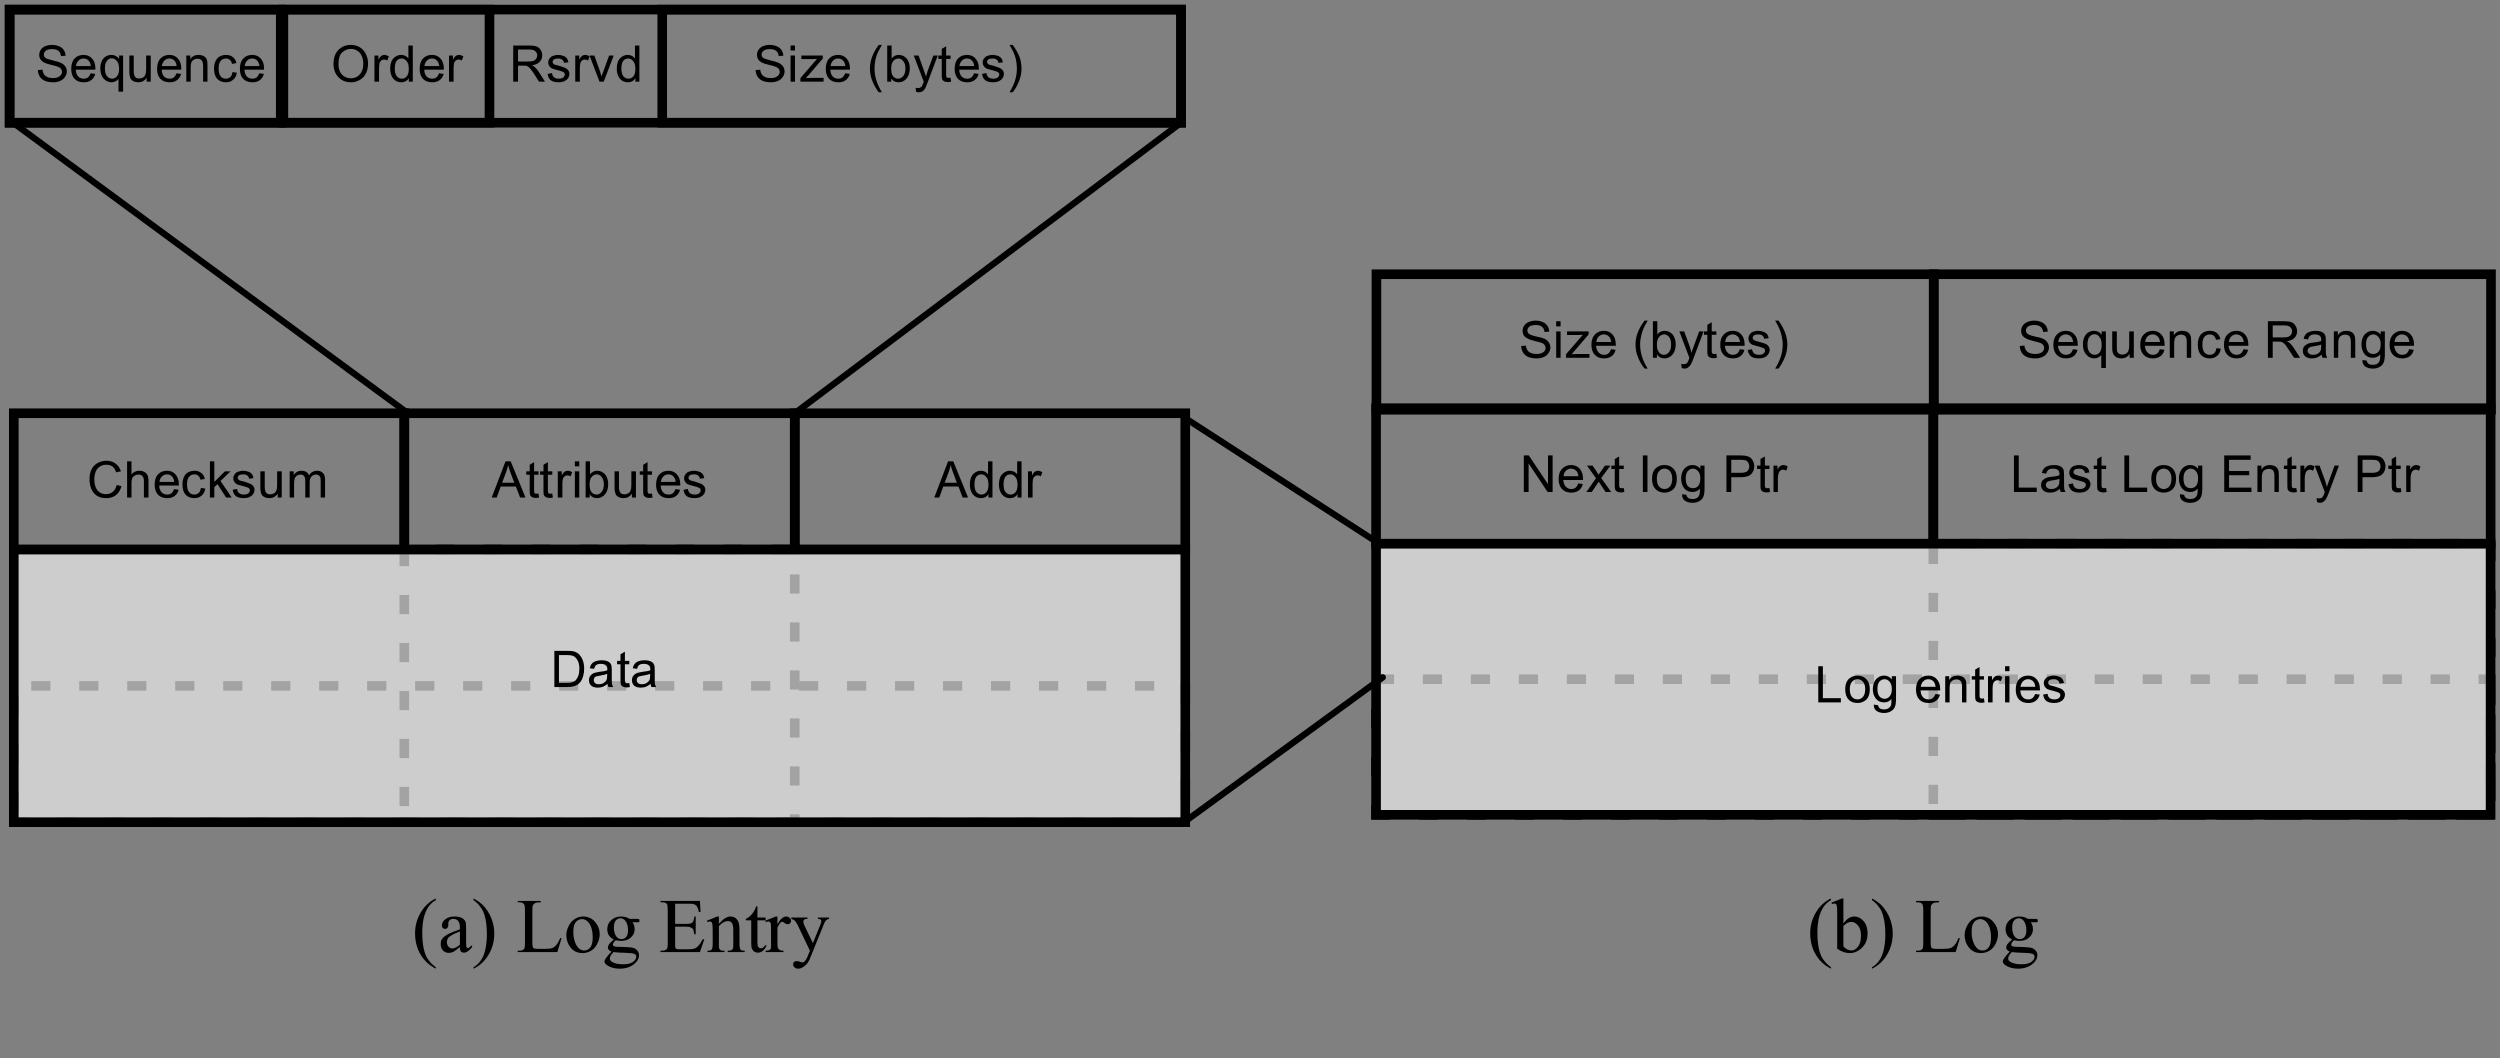 <?xml version="1.0" encoding="UTF-8"?>
<svg xmlns="http://www.w3.org/2000/svg" xmlns:xlink="http://www.w3.org/1999/xlink" width="195.36pt" height="82.68pt" viewBox="0 0 195.36 82.68" version="1.1">
<rect x="0" y="0" width="195.36" height="82.68" fill="#808080" stroke="none"/>
<defs>
<g>
<symbol overflow="visible" id="glyph0-0">
<path style="stroke:none;" d="M 0.5 0 L 0.5 -2.469 L 2.469 -2.469 L 2.469 0 Z M 0.562 -0.062 L 2.406 -0.062 L 2.406 -2.406 L 0.562 -2.406 Z M 0.562 -0.062 "/>
</symbol>
<symbol overflow="visible" id="glyph0-1">
<path style="stroke:none;" d="M 2.328 -0.984 L 2.703 -0.891 C 2.617 -0.586 2.473 -0.352 2.266 -0.188 C 2.066 -0.031 1.82 0.047 1.531 0.047 C 1.219 0.047 0.969 -0.016 0.781 -0.141 C 0.594 -0.266 0.445 -0.441 0.344 -0.672 C 0.25 -0.91 0.203 -1.164 0.203 -1.438 C 0.203 -1.727 0.254 -1.984 0.359 -2.203 C 0.473 -2.422 0.633 -2.586 0.844 -2.703 C 1.051 -2.816 1.281 -2.875 1.531 -2.875 C 1.812 -2.875 2.047 -2.801 2.234 -2.656 C 2.43 -2.52 2.57 -2.316 2.656 -2.047 L 2.281 -1.969 C 2.219 -2.176 2.125 -2.328 2 -2.422 C 1.875 -2.516 1.719 -2.562 1.531 -2.562 C 1.312 -2.562 1.129 -2.508 0.984 -2.406 C 0.836 -2.301 0.734 -2.16 0.672 -1.984 C 0.609 -1.805 0.578 -1.625 0.578 -1.438 C 0.578 -1.195 0.613 -0.984 0.688 -0.797 C 0.758 -0.617 0.867 -0.484 1.016 -0.391 C 1.16 -0.305 1.32 -0.266 1.5 -0.266 C 1.707 -0.266 1.883 -0.328 2.031 -0.453 C 2.176 -0.578 2.273 -0.754 2.328 -0.984 Z M 2.328 -0.984 "/>
</symbol>
<symbol overflow="visible" id="glyph0-2">
<path style="stroke:none;" d="M 0.266 0 L 0.266 -2.828 L 0.609 -2.828 L 0.609 -1.812 C 0.766 -2 0.969 -2.094 1.219 -2.094 C 1.375 -2.094 1.504 -2.062 1.609 -2 C 1.723 -1.945 1.805 -1.863 1.859 -1.75 C 1.91 -1.645 1.938 -1.492 1.938 -1.297 L 1.938 0 L 1.578 0 L 1.578 -1.297 C 1.578 -1.473 1.539 -1.598 1.469 -1.672 C 1.395 -1.754 1.289 -1.797 1.156 -1.797 C 1.051 -1.797 0.953 -1.77 0.859 -1.719 C 0.766 -1.664 0.695 -1.594 0.656 -1.5 C 0.625 -1.406 0.609 -1.281 0.609 -1.125 L 0.609 0 Z M 0.266 0 "/>
</symbol>
<symbol overflow="visible" id="glyph0-3">
<path style="stroke:none;" d="M 1.656 -0.656 L 2.016 -0.609 C 1.961 -0.398 1.859 -0.238 1.703 -0.125 C 1.555 -0.008 1.363 0.047 1.125 0.047 C 0.82 0.047 0.582 -0.039 0.406 -0.219 C 0.227 -0.406 0.141 -0.664 0.141 -1 C 0.141 -1.352 0.227 -1.625 0.406 -1.812 C 0.582 -2 0.816 -2.094 1.109 -2.094 C 1.379 -2.094 1.598 -2 1.766 -1.812 C 1.941 -1.625 2.031 -1.363 2.031 -1.031 C 2.031 -1.008 2.031 -0.977 2.031 -0.938 L 0.5 -0.938 C 0.508 -0.707 0.57 -0.531 0.688 -0.406 C 0.801 -0.289 0.945 -0.234 1.125 -0.234 C 1.25 -0.234 1.352 -0.266 1.438 -0.328 C 1.531 -0.398 1.602 -0.508 1.656 -0.656 Z M 0.516 -1.219 L 1.672 -1.219 C 1.648 -1.395 1.602 -1.523 1.531 -1.609 C 1.426 -1.742 1.285 -1.812 1.109 -1.812 C 0.941 -1.812 0.805 -1.754 0.703 -1.641 C 0.598 -1.535 0.535 -1.395 0.516 -1.219 Z M 0.516 -1.219 "/>
</symbol>
<symbol overflow="visible" id="glyph0-4">
<path style="stroke:none;" d="M 1.594 -0.75 L 1.938 -0.703 C 1.906 -0.473 1.812 -0.289 1.656 -0.156 C 1.5 -0.02 1.312 0.047 1.094 0.047 C 0.812 0.047 0.582 -0.039 0.406 -0.219 C 0.238 -0.406 0.156 -0.672 0.156 -1.016 C 0.156 -1.234 0.191 -1.426 0.266 -1.594 C 0.336 -1.758 0.445 -1.883 0.594 -1.969 C 0.75 -2.051 0.914 -2.094 1.094 -2.094 C 1.312 -2.094 1.488 -2.035 1.625 -1.922 C 1.77 -1.816 1.863 -1.66 1.906 -1.453 L 1.562 -1.391 C 1.531 -1.535 1.473 -1.641 1.391 -1.703 C 1.316 -1.773 1.223 -1.812 1.109 -1.812 C 0.93 -1.812 0.785 -1.75 0.672 -1.625 C 0.566 -1.5 0.516 -1.301 0.516 -1.031 C 0.516 -0.75 0.566 -0.547 0.672 -0.422 C 0.773 -0.297 0.91 -0.234 1.078 -0.234 C 1.211 -0.234 1.328 -0.273 1.422 -0.359 C 1.516 -0.441 1.57 -0.57 1.594 -0.75 Z M 1.594 -0.75 "/>
</symbol>
<symbol overflow="visible" id="glyph0-5">
<path style="stroke:none;" d="M 0.266 0 L 0.266 -2.828 L 0.609 -2.828 L 0.609 -1.219 L 1.438 -2.047 L 1.875 -2.047 L 1.094 -1.297 L 1.969 0 L 1.531 0 L 0.859 -1.047 L 0.609 -0.812 L 0.609 0 Z M 0.266 0 "/>
</symbol>
<symbol overflow="visible" id="glyph0-6">
<path style="stroke:none;" d="M 0.125 -0.609 L 0.469 -0.672 C 0.488 -0.523 0.539 -0.414 0.625 -0.344 C 0.719 -0.27 0.844 -0.234 1 -0.234 C 1.156 -0.234 1.27 -0.266 1.344 -0.328 C 1.426 -0.398 1.469 -0.477 1.469 -0.562 C 1.469 -0.645 1.43 -0.707 1.359 -0.75 C 1.316 -0.781 1.203 -0.82 1.016 -0.875 C 0.754 -0.938 0.57 -0.988 0.469 -1.031 C 0.375 -1.082 0.301 -1.148 0.25 -1.234 C 0.195 -1.316 0.172 -1.406 0.172 -1.5 C 0.172 -1.594 0.191 -1.676 0.234 -1.75 C 0.285 -1.832 0.344 -1.898 0.406 -1.953 C 0.469 -1.992 0.547 -2.023 0.641 -2.047 C 0.734 -2.078 0.832 -2.094 0.938 -2.094 C 1.094 -2.094 1.234 -2.066 1.359 -2.016 C 1.484 -1.973 1.57 -1.91 1.625 -1.828 C 1.688 -1.754 1.727 -1.648 1.75 -1.516 L 1.406 -1.469 C 1.395 -1.582 1.348 -1.664 1.266 -1.719 C 1.191 -1.781 1.086 -1.812 0.953 -1.812 C 0.797 -1.812 0.68 -1.785 0.609 -1.734 C 0.547 -1.68 0.516 -1.617 0.516 -1.547 C 0.516 -1.504 0.531 -1.461 0.562 -1.422 C 0.582 -1.391 0.625 -1.359 0.688 -1.328 C 0.727 -1.316 0.832 -1.289 1 -1.25 C 1.238 -1.176 1.406 -1.117 1.5 -1.078 C 1.602 -1.035 1.68 -0.973 1.734 -0.891 C 1.797 -0.816 1.828 -0.723 1.828 -0.609 C 1.828 -0.484 1.789 -0.367 1.719 -0.266 C 1.656 -0.172 1.555 -0.094 1.422 -0.031 C 1.297 0.02 1.156 0.047 1 0.047 C 0.727 0.047 0.52 -0.004 0.375 -0.109 C 0.238 -0.223 0.156 -0.391 0.125 -0.609 Z M 0.125 -0.609 "/>
</symbol>
<symbol overflow="visible" id="glyph0-7">
<path style="stroke:none;" d="M 1.609 0 L 1.609 -0.297 C 1.441 -0.066 1.223 0.047 0.953 0.047 C 0.828 0.047 0.711 0.023 0.609 -0.016 C 0.504 -0.066 0.426 -0.125 0.375 -0.188 C 0.332 -0.258 0.301 -0.348 0.281 -0.453 C 0.258 -0.523 0.25 -0.633 0.25 -0.781 L 0.25 -2.047 L 0.594 -2.047 L 0.594 -0.906 C 0.594 -0.727 0.602 -0.609 0.625 -0.547 C 0.645 -0.453 0.688 -0.379 0.75 -0.328 C 0.82 -0.273 0.91 -0.25 1.016 -0.25 C 1.117 -0.25 1.219 -0.273 1.312 -0.328 C 1.406 -0.379 1.469 -0.453 1.5 -0.547 C 1.539 -0.641 1.562 -0.773 1.562 -0.953 L 1.562 -2.047 L 1.922 -2.047 L 1.922 0 Z M 1.609 0 "/>
</symbol>
<symbol overflow="visible" id="glyph0-8">
<path style="stroke:none;" d="M 0.266 0 L 0.266 -2.047 L 0.578 -2.047 L 0.578 -1.766 C 0.641 -1.859 0.723 -1.938 0.828 -2 C 0.93 -2.062 1.051 -2.094 1.188 -2.094 C 1.344 -2.094 1.469 -2.062 1.562 -2 C 1.664 -1.938 1.734 -1.848 1.766 -1.734 C 1.93 -1.973 2.145 -2.094 2.406 -2.094 C 2.602 -2.094 2.754 -2.035 2.859 -1.922 C 2.973 -1.816 3.031 -1.645 3.031 -1.406 L 3.031 0 L 2.688 0 L 2.688 -1.297 C 2.688 -1.43 2.676 -1.531 2.656 -1.594 C 2.633 -1.656 2.594 -1.703 2.531 -1.734 C 2.477 -1.773 2.41 -1.797 2.328 -1.797 C 2.18 -1.797 2.062 -1.742 1.969 -1.641 C 1.875 -1.547 1.828 -1.395 1.828 -1.188 L 1.828 0 L 1.484 0 L 1.484 -1.328 C 1.484 -1.484 1.453 -1.598 1.391 -1.672 C 1.336 -1.754 1.242 -1.797 1.109 -1.797 C 1.016 -1.797 0.926 -1.77 0.844 -1.719 C 0.758 -1.664 0.695 -1.586 0.656 -1.484 C 0.625 -1.391 0.609 -1.25 0.609 -1.062 L 0.609 0 Z M 0.266 0 "/>
</symbol>
<symbol overflow="visible" id="glyph0-9">
<path style="stroke:none;" d="M 0 0 L 1.078 -2.828 L 1.484 -2.828 L 2.641 0 L 2.219 0 L 1.891 -0.859 L 0.703 -0.859 L 0.391 0 Z M 0.812 -1.156 L 1.766 -1.156 L 1.469 -1.953 C 1.383 -2.18 1.32 -2.375 1.281 -2.531 C 1.238 -2.352 1.188 -2.172 1.125 -1.984 Z M 0.812 -1.156 "/>
</symbol>
<symbol overflow="visible" id="glyph0-10">
<path style="stroke:none;" d="M 1.594 0 L 1.594 -0.266 C 1.457 -0.055 1.266 0.047 1.016 0.047 C 0.848 0.047 0.695 0.004 0.562 -0.078 C 0.426 -0.172 0.32 -0.297 0.25 -0.453 C 0.176 -0.617 0.141 -0.805 0.141 -1.016 C 0.141 -1.223 0.172 -1.41 0.234 -1.578 C 0.305 -1.742 0.41 -1.867 0.547 -1.953 C 0.68 -2.047 0.832 -2.094 1 -2.094 C 1.125 -2.094 1.234 -2.066 1.328 -2.016 C 1.43 -1.961 1.508 -1.895 1.562 -1.812 L 1.562 -2.828 L 1.906 -2.828 L 1.906 0 Z M 0.5 -1.016 C 0.5 -0.754 0.551 -0.555 0.656 -0.422 C 0.77 -0.297 0.898 -0.234 1.047 -0.234 C 1.203 -0.234 1.332 -0.297 1.438 -0.422 C 1.539 -0.547 1.594 -0.738 1.594 -1 C 1.594 -1.281 1.535 -1.484 1.422 -1.609 C 1.316 -1.742 1.188 -1.812 1.031 -1.812 C 0.875 -1.812 0.742 -1.75 0.641 -1.625 C 0.547 -1.5 0.5 -1.297 0.5 -1.016 Z M 0.5 -1.016 "/>
</symbol>
<symbol overflow="visible" id="glyph0-11">
<path style="stroke:none;" d="M 0.25 0 L 0.25 -2.047 L 0.562 -2.047 L 0.562 -1.734 C 0.645 -1.879 0.719 -1.973 0.781 -2.016 C 0.852 -2.066 0.93 -2.094 1.016 -2.094 C 1.129 -2.094 1.25 -2.055 1.375 -1.984 L 1.25 -1.656 C 1.164 -1.707 1.082 -1.734 1 -1.734 C 0.914 -1.734 0.844 -1.707 0.781 -1.656 C 0.727 -1.613 0.688 -1.555 0.656 -1.484 C 0.625 -1.359 0.609 -1.223 0.609 -1.078 L 0.609 0 Z M 0.25 0 "/>
</symbol>
<symbol overflow="visible" id="glyph0-12">
<path style="stroke:none;" d="M 1.016 -0.312 L 1.062 0 C 0.969 0.02 0.883 0.031 0.812 0.031 C 0.688 0.031 0.586 0.008 0.516 -0.031 C 0.441 -0.07 0.391 -0.125 0.359 -0.188 C 0.336 -0.25 0.328 -0.383 0.328 -0.594 L 0.328 -1.781 L 0.062 -1.781 L 0.062 -2.047 L 0.328 -2.047 L 0.328 -2.562 L 0.672 -2.766 L 0.672 -2.047 L 1.016 -2.047 L 1.016 -1.781 L 0.672 -1.781 L 0.672 -0.578 C 0.672 -0.484 0.676 -0.422 0.688 -0.391 C 0.695 -0.359 0.719 -0.332 0.75 -0.312 C 0.781 -0.301 0.816 -0.297 0.859 -0.297 C 0.898 -0.297 0.953 -0.301 1.016 -0.312 Z M 1.016 -0.312 "/>
</symbol>
<symbol overflow="visible" id="glyph0-13">
<path style="stroke:none;" d="M 0.266 -2.438 L 0.266 -2.828 L 0.609 -2.828 L 0.609 -2.438 Z M 0.266 0 L 0.266 -2.047 L 0.609 -2.047 L 0.609 0 Z M 0.266 0 "/>
</symbol>
<symbol overflow="visible" id="glyph0-14">
<path style="stroke:none;" d="M 0.578 0 L 0.266 0 L 0.266 -2.828 L 0.609 -2.828 L 0.609 -1.812 C 0.754 -2 0.941 -2.094 1.172 -2.094 C 1.297 -2.094 1.41 -2.066 1.516 -2.016 C 1.629 -1.961 1.723 -1.891 1.797 -1.797 C 1.867 -1.711 1.926 -1.602 1.969 -1.469 C 2.008 -1.344 2.031 -1.207 2.031 -1.062 C 2.031 -0.707 1.941 -0.43 1.766 -0.234 C 1.598 -0.047 1.395 0.047 1.156 0.047 C 0.906 0.047 0.711 -0.051 0.578 -0.25 Z M 0.578 -1.047 C 0.578 -0.797 0.609 -0.613 0.672 -0.5 C 0.785 -0.32 0.938 -0.234 1.125 -0.234 C 1.27 -0.234 1.398 -0.301 1.516 -0.438 C 1.629 -0.57 1.688 -0.77 1.688 -1.031 C 1.688 -1.289 1.629 -1.484 1.516 -1.609 C 1.41 -1.742 1.285 -1.812 1.141 -1.812 C 0.984 -1.812 0.848 -1.742 0.734 -1.609 C 0.629 -1.484 0.578 -1.297 0.578 -1.047 Z M 0.578 -1.047 "/>
</symbol>
<symbol overflow="visible" id="glyph0-15">
<path style="stroke:none;" d="M 0.312 0 L 0.312 -2.828 L 1.281 -2.828 C 1.5 -2.828 1.664 -2.816 1.781 -2.797 C 1.945 -2.754 2.086 -2.688 2.203 -2.594 C 2.348 -2.457 2.457 -2.289 2.531 -2.094 C 2.602 -1.906 2.641 -1.688 2.641 -1.438 C 2.641 -1.219 2.613 -1.023 2.562 -0.859 C 2.52 -0.691 2.457 -0.551 2.375 -0.438 C 2.301 -0.332 2.219 -0.25 2.125 -0.188 C 2.031 -0.125 1.914 -0.078 1.781 -0.047 C 1.645 -0.016 1.492 0 1.328 0 Z M 0.672 -0.328 L 1.281 -0.328 C 1.469 -0.328 1.613 -0.344 1.719 -0.375 C 1.82 -0.414 1.91 -0.469 1.984 -0.531 C 2.066 -0.625 2.133 -0.742 2.188 -0.891 C 2.238 -1.035 2.266 -1.219 2.266 -1.438 C 2.266 -1.727 2.211 -1.953 2.109 -2.109 C 2.016 -2.273 1.898 -2.383 1.766 -2.438 C 1.66 -2.477 1.5 -2.5 1.281 -2.5 L 0.672 -2.5 Z M 0.672 -0.328 "/>
</symbol>
<symbol overflow="visible" id="glyph0-16">
<path style="stroke:none;" d="M 1.594 -0.25 C 1.469 -0.145 1.344 -0.066 1.219 -0.016 C 1.102 0.023 0.977 0.047 0.844 0.047 C 0.613 0.047 0.438 -0.004 0.312 -0.109 C 0.195 -0.223 0.141 -0.367 0.141 -0.547 C 0.141 -0.641 0.16 -0.727 0.203 -0.812 C 0.254 -0.895 0.316 -0.961 0.391 -1.016 C 0.461 -1.066 0.547 -1.102 0.641 -1.125 C 0.711 -1.145 0.816 -1.164 0.953 -1.188 C 1.234 -1.219 1.438 -1.254 1.562 -1.297 C 1.57 -1.348 1.578 -1.379 1.578 -1.391 C 1.578 -1.535 1.539 -1.633 1.469 -1.688 C 1.383 -1.77 1.254 -1.812 1.078 -1.812 C 0.91 -1.812 0.785 -1.781 0.703 -1.719 C 0.629 -1.664 0.578 -1.566 0.547 -1.422 L 0.203 -1.469 C 0.234 -1.613 0.285 -1.727 0.359 -1.812 C 0.43 -1.906 0.531 -1.973 0.656 -2.016 C 0.789 -2.066 0.945 -2.094 1.125 -2.094 C 1.301 -2.094 1.441 -2.07 1.547 -2.031 C 1.66 -1.988 1.742 -1.938 1.797 -1.875 C 1.848 -1.812 1.883 -1.734 1.906 -1.641 C 1.914 -1.578 1.922 -1.473 1.922 -1.328 L 1.922 -0.859 C 1.922 -0.535 1.926 -0.332 1.938 -0.25 C 1.957 -0.164 1.988 -0.082 2.031 0 L 1.672 0 C 1.629 -0.07 1.602 -0.156 1.594 -0.25 Z M 1.562 -1.031 C 1.438 -0.977 1.25 -0.93 1 -0.891 C 0.852 -0.867 0.75 -0.848 0.688 -0.828 C 0.633 -0.805 0.594 -0.77 0.562 -0.719 C 0.531 -0.664 0.516 -0.609 0.516 -0.547 C 0.516 -0.453 0.547 -0.375 0.609 -0.312 C 0.68 -0.25 0.785 -0.219 0.922 -0.219 C 1.055 -0.219 1.176 -0.25 1.281 -0.312 C 1.383 -0.375 1.461 -0.453 1.516 -0.547 C 1.547 -0.629 1.562 -0.75 1.562 -0.906 Z M 1.562 -1.031 "/>
</symbol>
<symbol overflow="visible" id="glyph0-17">
<path style="stroke:none;" d="M 0.172 -0.906 L 0.531 -0.938 C 0.551 -0.801 0.586 -0.688 0.641 -0.594 C 0.703 -0.5 0.797 -0.422 0.922 -0.359 C 1.055 -0.305 1.203 -0.281 1.359 -0.281 C 1.504 -0.281 1.629 -0.301 1.734 -0.344 C 1.848 -0.395 1.93 -0.457 1.984 -0.531 C 2.035 -0.602 2.062 -0.68 2.062 -0.766 C 2.062 -0.859 2.035 -0.938 1.984 -1 C 1.941 -1.062 1.859 -1.117 1.734 -1.172 C 1.66 -1.203 1.492 -1.25 1.234 -1.312 C 0.973 -1.375 0.789 -1.43 0.688 -1.484 C 0.551 -1.555 0.445 -1.645 0.375 -1.75 C 0.312 -1.852 0.281 -1.969 0.281 -2.094 C 0.281 -2.238 0.32 -2.375 0.406 -2.5 C 0.488 -2.625 0.609 -2.719 0.766 -2.781 C 0.922 -2.844 1.094 -2.875 1.281 -2.875 C 1.488 -2.875 1.672 -2.836 1.828 -2.766 C 1.992 -2.703 2.117 -2.602 2.203 -2.469 C 2.285 -2.344 2.332 -2.195 2.344 -2.031 L 1.984 -2 C 1.961 -2.188 1.895 -2.32 1.781 -2.406 C 1.676 -2.5 1.516 -2.547 1.297 -2.547 C 1.066 -2.547 0.898 -2.504 0.797 -2.422 C 0.691 -2.336 0.641 -2.238 0.641 -2.125 C 0.641 -2.02 0.676 -1.938 0.75 -1.875 C 0.82 -1.812 1.008 -1.742 1.312 -1.672 C 1.625 -1.598 1.836 -1.535 1.953 -1.484 C 2.109 -1.41 2.227 -1.316 2.312 -1.203 C 2.395 -1.086 2.438 -0.953 2.438 -0.797 C 2.438 -0.648 2.391 -0.508 2.297 -0.375 C 2.211 -0.238 2.086 -0.133 1.922 -0.062 C 1.766 0.008 1.586 0.047 1.391 0.047 C 1.129 0.047 0.91 0.008 0.734 -0.062 C 0.566 -0.133 0.43 -0.242 0.328 -0.391 C 0.234 -0.547 0.18 -0.719 0.172 -0.906 Z M 0.172 -0.906 "/>
</symbol>
<symbol overflow="visible" id="glyph0-18">
<path style="stroke:none;" d="M 1.562 0.781 L 1.562 -0.219 C 1.508 -0.145 1.43 -0.082 1.328 -0.031 C 1.234 0.02 1.133 0.047 1.031 0.047 C 0.789 0.047 0.582 -0.047 0.406 -0.234 C 0.227 -0.43 0.141 -0.703 0.141 -1.047 C 0.141 -1.254 0.176 -1.438 0.25 -1.594 C 0.32 -1.758 0.426 -1.883 0.562 -1.969 C 0.695 -2.051 0.844 -2.094 1 -2.094 C 1.258 -2.094 1.461 -1.988 1.609 -1.781 L 1.609 -2.047 L 1.922 -2.047 L 1.922 0.781 Z M 0.5 -1.031 C 0.5 -0.77 0.551 -0.57 0.656 -0.438 C 0.77 -0.301 0.906 -0.234 1.062 -0.234 C 1.207 -0.234 1.332 -0.297 1.438 -0.422 C 1.551 -0.547 1.609 -0.738 1.609 -1 C 1.609 -1.27 1.551 -1.473 1.438 -1.609 C 1.32 -1.754 1.188 -1.828 1.031 -1.828 C 0.883 -1.828 0.758 -1.758 0.656 -1.625 C 0.551 -1.5 0.5 -1.301 0.5 -1.031 Z M 0.5 -1.031 "/>
</symbol>
<symbol overflow="visible" id="glyph0-19">
<path style="stroke:none;" d="M 0.266 0 L 0.266 -2.047 L 0.578 -2.047 L 0.578 -1.766 C 0.723 -1.984 0.938 -2.094 1.219 -2.094 C 1.344 -2.094 1.457 -2.07 1.562 -2.031 C 1.664 -1.988 1.742 -1.93 1.797 -1.859 C 1.848 -1.785 1.883 -1.695 1.906 -1.594 C 1.914 -1.531 1.922 -1.422 1.922 -1.266 L 1.922 0 L 1.578 0 L 1.578 -1.25 C 1.578 -1.383 1.562 -1.488 1.531 -1.562 C 1.508 -1.633 1.461 -1.691 1.391 -1.734 C 1.328 -1.773 1.25 -1.797 1.156 -1.797 C 1.008 -1.797 0.879 -1.75 0.766 -1.656 C 0.66 -1.562 0.609 -1.383 0.609 -1.125 L 0.609 0 Z M 0.266 0 "/>
</symbol>
<symbol overflow="visible" id="glyph0-20">
<path style="stroke:none;" d="M 0.188 -1.375 C 0.188 -1.844 0.312 -2.207 0.562 -2.469 C 0.82 -2.738 1.148 -2.875 1.547 -2.875 C 1.805 -2.875 2.039 -2.812 2.25 -2.688 C 2.457 -2.562 2.613 -2.383 2.719 -2.156 C 2.832 -1.938 2.891 -1.688 2.891 -1.406 C 2.891 -1.125 2.832 -0.867 2.719 -0.641 C 2.602 -0.41 2.438 -0.238 2.219 -0.125 C 2.008 -0.008 1.785 0.047 1.547 0.047 C 1.273 0.047 1.035 -0.016 0.828 -0.141 C 0.617 -0.273 0.457 -0.453 0.344 -0.672 C 0.238 -0.891 0.188 -1.125 0.188 -1.375 Z M 0.578 -1.375 C 0.578 -1.031 0.664 -0.758 0.844 -0.562 C 1.031 -0.363 1.266 -0.266 1.547 -0.266 C 1.828 -0.266 2.055 -0.363 2.234 -0.562 C 2.422 -0.758 2.516 -1.039 2.516 -1.406 C 2.516 -1.645 2.473 -1.848 2.391 -2.016 C 2.316 -2.191 2.203 -2.328 2.047 -2.422 C 1.898 -2.516 1.734 -2.562 1.547 -2.562 C 1.285 -2.562 1.055 -2.469 0.859 -2.281 C 0.672 -2.102 0.578 -1.801 0.578 -1.375 Z M 0.578 -1.375 "/>
</symbol>
<symbol overflow="visible" id="glyph0-21">
<path style="stroke:none;" d="M 0.078 0 L 0.078 -0.281 L 1.375 -1.781 C 1.227 -1.77 1.098 -1.766 0.984 -1.766 L 0.156 -1.766 L 0.156 -2.047 L 1.828 -2.047 L 1.828 -1.812 L 0.719 -0.516 L 0.5 -0.281 C 0.656 -0.289 0.801 -0.297 0.938 -0.297 L 1.891 -0.297 L 1.891 0 Z M 0.078 0 "/>
</symbol>
<symbol overflow="visible" id="glyph0-22">
<path style="stroke:none;" d=""/>
</symbol>
<symbol overflow="visible" id="glyph0-23">
<path style="stroke:none;" d="M 0.922 0.828 C 0.734 0.586 0.57 0.305 0.438 -0.016 C 0.301 -0.336 0.234 -0.676 0.234 -1.031 C 0.234 -1.332 0.285 -1.625 0.391 -1.906 C 0.504 -2.227 0.68 -2.551 0.922 -2.875 L 1.172 -2.875 C 1.016 -2.602 0.91 -2.414 0.859 -2.312 C 0.785 -2.125 0.723 -1.938 0.672 -1.75 C 0.617 -1.508 0.594 -1.266 0.594 -1.016 C 0.594 -0.398 0.785 0.211 1.172 0.828 Z M 0.922 0.828 "/>
</symbol>
<symbol overflow="visible" id="glyph0-24">
<path style="stroke:none;" d="M 0.25 0.797 L 0.203 0.469 C 0.285 0.488 0.352 0.5 0.406 0.5 C 0.477 0.5 0.535 0.484 0.578 0.453 C 0.629 0.43 0.672 0.395 0.703 0.344 C 0.723 0.312 0.758 0.227 0.812 0.094 C 0.82 0.07 0.832 0.039 0.844 0 L 0.062 -2.047 L 0.438 -2.047 L 0.859 -0.859 C 0.922 -0.711 0.973 -0.555 1.016 -0.391 C 1.055 -0.547 1.102 -0.703 1.156 -0.859 L 1.594 -2.047 L 1.938 -2.047 L 1.156 0.031 C 1.07 0.258 1.008 0.414 0.969 0.5 C 0.906 0.613 0.832 0.695 0.75 0.75 C 0.676 0.801 0.582 0.828 0.469 0.828 C 0.406 0.828 0.332 0.816 0.25 0.797 Z M 0.25 0.797 "/>
</symbol>
<symbol overflow="visible" id="glyph0-25">
<path style="stroke:none;" d="M 0.484 0.828 L 0.234 0.828 C 0.617 0.211 0.812 -0.398 0.812 -1.016 C 0.812 -1.266 0.785 -1.508 0.734 -1.75 C 0.691 -1.938 0.629 -2.117 0.547 -2.297 C 0.492 -2.41 0.391 -2.602 0.234 -2.875 L 0.484 -2.875 C 0.723 -2.551 0.906 -2.227 1.031 -1.906 C 1.125 -1.625 1.172 -1.332 1.172 -1.031 C 1.172 -0.676 1.102 -0.336 0.969 -0.016 C 0.844 0.305 0.68 0.586 0.484 0.828 Z M 0.484 0.828 "/>
</symbol>
<symbol overflow="visible" id="glyph0-26">
<path style="stroke:none;" d="M 0.312 0 L 0.312 -2.828 L 1.562 -2.828 C 1.812 -2.828 2.004 -2.801 2.141 -2.75 C 2.273 -2.695 2.379 -2.609 2.453 -2.484 C 2.535 -2.359 2.578 -2.219 2.578 -2.062 C 2.578 -1.852 2.508 -1.68 2.375 -1.547 C 2.25 -1.41 2.051 -1.32 1.781 -1.281 C 1.875 -1.238 1.945 -1.191 2 -1.141 C 2.113 -1.047 2.219 -0.922 2.312 -0.766 L 2.797 0 L 2.328 0 L 1.953 -0.594 C 1.848 -0.758 1.758 -0.883 1.688 -0.969 C 1.613 -1.062 1.551 -1.125 1.5 -1.156 C 1.445 -1.195 1.391 -1.227 1.328 -1.25 C 1.285 -1.25 1.219 -1.25 1.125 -1.25 L 0.688 -1.25 L 0.688 0 Z M 0.688 -1.578 L 1.484 -1.578 C 1.66 -1.578 1.797 -1.594 1.891 -1.625 C 1.984 -1.664 2.055 -1.723 2.109 -1.797 C 2.16 -1.879 2.188 -1.969 2.188 -2.062 C 2.188 -2.195 2.133 -2.305 2.031 -2.391 C 1.938 -2.473 1.785 -2.516 1.578 -2.516 L 0.688 -2.516 Z M 0.688 -1.578 "/>
</symbol>
<symbol overflow="visible" id="glyph0-27">
<path style="stroke:none;" d="M 0.828 0 L 0.047 -2.047 L 0.422 -2.047 L 0.859 -0.828 C 0.898 -0.691 0.941 -0.551 0.984 -0.406 C 1.016 -0.52 1.062 -0.648 1.125 -0.797 L 1.578 -2.047 L 1.938 -2.047 L 1.156 0 Z M 0.828 0 "/>
</symbol>
<symbol overflow="visible" id="glyph0-28">
<path style="stroke:none;" d="M 0.297 0 L 0.297 -2.828 L 0.656 -2.828 L 0.656 -0.328 L 2.062 -0.328 L 2.062 0 Z M 0.297 0 "/>
</symbol>
<symbol overflow="visible" id="glyph0-29">
<path style="stroke:none;" d="M 0.125 -1.031 C 0.125 -1.406 0.234 -1.688 0.453 -1.875 C 0.629 -2.02 0.844 -2.094 1.094 -2.094 C 1.375 -2.094 1.602 -2 1.781 -1.812 C 1.957 -1.633 2.047 -1.379 2.047 -1.047 C 2.047 -0.785 2.004 -0.578 1.922 -0.422 C 1.848 -0.273 1.734 -0.16 1.578 -0.078 C 1.43 0.004 1.27 0.047 1.094 0.047 C 0.801 0.047 0.566 -0.039 0.391 -0.219 C 0.211 -0.406 0.125 -0.676 0.125 -1.031 Z M 0.484 -1.031 C 0.484 -0.758 0.539 -0.555 0.656 -0.422 C 0.77 -0.297 0.914 -0.234 1.094 -0.234 C 1.258 -0.234 1.398 -0.301 1.516 -0.438 C 1.629 -0.57 1.688 -0.77 1.688 -1.031 C 1.688 -1.289 1.629 -1.484 1.516 -1.609 C 1.398 -1.742 1.258 -1.812 1.094 -1.812 C 0.914 -1.812 0.77 -1.742 0.656 -1.609 C 0.539 -1.484 0.484 -1.289 0.484 -1.031 Z M 0.484 -1.031 "/>
</symbol>
<symbol overflow="visible" id="glyph0-30">
<path style="stroke:none;" d="M 0.203 0.172 L 0.531 0.219 C 0.551 0.32 0.594 0.398 0.656 0.453 C 0.738 0.516 0.852 0.547 1 0.547 C 1.164 0.547 1.289 0.508 1.375 0.438 C 1.469 0.375 1.531 0.285 1.562 0.172 C 1.57 0.109 1.578 -0.035 1.578 -0.266 C 1.43 -0.086 1.242 0 1.016 0 C 0.734 0 0.516 -0.098 0.359 -0.297 C 0.203 -0.504 0.125 -0.75 0.125 -1.031 C 0.125 -1.227 0.16 -1.41 0.234 -1.578 C 0.305 -1.742 0.41 -1.867 0.547 -1.953 C 0.68 -2.047 0.836 -2.094 1.016 -2.094 C 1.254 -2.094 1.453 -1.992 1.609 -1.797 L 1.609 -2.047 L 1.938 -2.047 L 1.938 -0.281 C 1.938 0.039 1.898 0.266 1.828 0.391 C 1.766 0.523 1.66 0.629 1.516 0.703 C 1.379 0.785 1.207 0.828 1 0.828 C 0.758 0.828 0.562 0.77 0.406 0.656 C 0.258 0.551 0.191 0.391 0.203 0.172 Z M 0.484 -1.062 C 0.484 -0.789 0.535 -0.594 0.641 -0.469 C 0.754 -0.344 0.891 -0.281 1.047 -0.281 C 1.203 -0.281 1.332 -0.344 1.438 -0.469 C 1.551 -0.594 1.609 -0.785 1.609 -1.047 C 1.609 -1.297 1.551 -1.484 1.438 -1.609 C 1.332 -1.742 1.203 -1.812 1.047 -1.812 C 0.891 -1.812 0.754 -1.75 0.641 -1.625 C 0.535 -1.5 0.484 -1.312 0.484 -1.062 Z M 0.484 -1.062 "/>
</symbol>
<symbol overflow="visible" id="glyph1-0">
<path style="stroke:none;" d="M 0.5 0 L 0.5 -2.484 L 2.484 -2.484 L 2.484 0 Z M 0.562 -0.062 L 2.422 -0.062 L 2.422 -2.422 L 0.562 -2.422 Z M 0.562 -0.062 "/>
</symbol>
<symbol overflow="visible" id="glyph1-1">
<path style="stroke:none;" d="M 0.297 0 L 0.297 -2.859 L 0.688 -2.859 L 2.188 -0.609 L 2.188 -2.859 L 2.547 -2.859 L 2.547 0 L 2.156 0 L 0.672 -2.234 L 0.672 0 Z M 0.297 0 "/>
</symbol>
<symbol overflow="visible" id="glyph1-2">
<path style="stroke:none;" d="M 1.672 -0.672 L 2.031 -0.625 C 1.977 -0.406 1.875 -0.238 1.719 -0.125 C 1.562 -0.008 1.363 0.047 1.125 0.047 C 0.82 0.047 0.582 -0.047 0.406 -0.234 C 0.227 -0.422 0.141 -0.68 0.141 -1.016 C 0.141 -1.359 0.227 -1.625 0.406 -1.812 C 0.594 -2.008 0.828 -2.109 1.109 -2.109 C 1.391 -2.109 1.613 -2.016 1.781 -1.828 C 1.957 -1.641 2.047 -1.375 2.047 -1.031 C 2.047 -1.008 2.047 -0.977 2.047 -0.938 L 0.5 -0.938 C 0.52 -0.719 0.586 -0.547 0.703 -0.422 C 0.816 -0.297 0.957 -0.234 1.125 -0.234 C 1.258 -0.234 1.367 -0.266 1.453 -0.328 C 1.547 -0.398 1.617 -0.516 1.672 -0.672 Z M 0.531 -1.234 L 1.688 -1.234 C 1.664 -1.41 1.617 -1.539 1.547 -1.625 C 1.43 -1.758 1.285 -1.828 1.109 -1.828 C 0.953 -1.828 0.816 -1.77 0.703 -1.656 C 0.598 -1.551 0.539 -1.41 0.531 -1.234 Z M 0.531 -1.234 "/>
</symbol>
<symbol overflow="visible" id="glyph1-3">
<path style="stroke:none;" d="M 0.031 0 L 0.781 -1.078 L 0.078 -2.062 L 0.516 -2.062 L 0.844 -1.578 C 0.906 -1.484 0.953 -1.406 0.984 -1.344 C 1.035 -1.438 1.086 -1.516 1.141 -1.578 L 1.484 -2.062 L 1.906 -2.062 L 1.188 -1.094 L 1.969 0 L 1.531 0 L 1.109 -0.641 L 1 -0.812 L 0.453 0 Z M 0.031 0 "/>
</symbol>
<symbol overflow="visible" id="glyph1-4">
<path style="stroke:none;" d="M 1.031 -0.312 L 1.078 0 C 0.984 0.02 0.895 0.031 0.812 0.031 C 0.688 0.031 0.586 0.008 0.516 -0.031 C 0.441 -0.07 0.391 -0.125 0.359 -0.188 C 0.336 -0.258 0.328 -0.398 0.328 -0.609 L 0.328 -1.797 L 0.062 -1.797 L 0.062 -2.062 L 0.328 -2.062 L 0.328 -2.578 L 0.672 -2.781 L 0.672 -2.062 L 1.031 -2.062 L 1.031 -1.797 L 0.672 -1.797 L 0.672 -0.578 C 0.672 -0.484 0.676 -0.422 0.688 -0.391 C 0.707 -0.359 0.727 -0.332 0.75 -0.312 C 0.781 -0.301 0.82 -0.297 0.875 -0.297 C 0.914 -0.297 0.969 -0.301 1.031 -0.312 Z M 1.031 -0.312 "/>
</symbol>
<symbol overflow="visible" id="glyph1-5">
<path style="stroke:none;" d=""/>
</symbol>
<symbol overflow="visible" id="glyph1-6">
<path style="stroke:none;" d="M 0.25 0 L 0.25 -2.859 L 0.609 -2.859 L 0.609 0 Z M 0.25 0 "/>
</symbol>
<symbol overflow="visible" id="glyph1-7">
<path style="stroke:none;" d="M 0.125 -1.031 C 0.125 -1.414 0.234 -1.703 0.453 -1.891 C 0.629 -2.035 0.844 -2.109 1.094 -2.109 C 1.383 -2.109 1.617 -2.016 1.797 -1.828 C 1.973 -1.641 2.062 -1.383 2.062 -1.062 C 2.062 -0.789 2.02 -0.578 1.938 -0.422 C 1.863 -0.273 1.75 -0.16 1.594 -0.078 C 1.445 0.004 1.281 0.047 1.094 0.047 C 0.812 0.047 0.578 -0.047 0.391 -0.234 C 0.211 -0.422 0.125 -0.688 0.125 -1.031 Z M 0.5 -1.031 C 0.5 -0.77 0.555 -0.57 0.672 -0.438 C 0.785 -0.301 0.926 -0.234 1.094 -0.234 C 1.27 -0.234 1.414 -0.301 1.531 -0.438 C 1.645 -0.57 1.703 -0.773 1.703 -1.047 C 1.703 -1.297 1.645 -1.488 1.531 -1.625 C 1.414 -1.758 1.27 -1.828 1.094 -1.828 C 0.926 -1.828 0.785 -1.758 0.672 -1.625 C 0.555 -1.5 0.5 -1.301 0.5 -1.031 Z M 0.5 -1.031 "/>
</symbol>
<symbol overflow="visible" id="glyph1-8">
<path style="stroke:none;" d="M 0.203 0.172 L 0.531 0.219 C 0.551 0.32 0.594 0.398 0.656 0.453 C 0.738 0.516 0.859 0.547 1.016 0.547 C 1.172 0.547 1.289 0.516 1.375 0.453 C 1.469 0.391 1.531 0.297 1.562 0.172 C 1.582 0.109 1.594 -0.035 1.594 -0.266 C 1.438 -0.086 1.242 0 1.016 0 C 0.734 0 0.516 -0.098 0.359 -0.297 C 0.203 -0.504 0.125 -0.754 0.125 -1.047 C 0.125 -1.242 0.16 -1.426 0.234 -1.594 C 0.305 -1.758 0.41 -1.883 0.547 -1.969 C 0.68 -2.062 0.836 -2.109 1.016 -2.109 C 1.266 -2.109 1.469 -2.008 1.625 -1.812 L 1.625 -2.062 L 1.953 -2.062 L 1.953 -0.281 C 1.953 0.039 1.914 0.27 1.844 0.406 C 1.781 0.539 1.676 0.645 1.531 0.719 C 1.395 0.801 1.223 0.844 1.016 0.844 C 0.766 0.844 0.562 0.785 0.406 0.672 C 0.258 0.555 0.191 0.391 0.203 0.172 Z M 0.484 -1.062 C 0.484 -0.789 0.535 -0.594 0.641 -0.469 C 0.754 -0.352 0.891 -0.297 1.047 -0.297 C 1.211 -0.297 1.348 -0.352 1.453 -0.469 C 1.566 -0.594 1.625 -0.789 1.625 -1.062 C 1.625 -1.312 1.566 -1.5 1.453 -1.625 C 1.336 -1.758 1.203 -1.828 1.047 -1.828 C 0.891 -1.828 0.754 -1.758 0.641 -1.625 C 0.535 -1.5 0.484 -1.312 0.484 -1.062 Z M 0.484 -1.062 "/>
</symbol>
<symbol overflow="visible" id="glyph1-9">
<path style="stroke:none;" d="M 0.312 0 L 0.312 -2.859 L 1.391 -2.859 C 1.578 -2.859 1.719 -2.848 1.812 -2.828 C 1.957 -2.805 2.078 -2.758 2.172 -2.688 C 2.266 -2.625 2.336 -2.531 2.391 -2.406 C 2.453 -2.289 2.484 -2.164 2.484 -2.031 C 2.484 -1.781 2.406 -1.57 2.25 -1.406 C 2.094 -1.238 1.816 -1.156 1.422 -1.156 L 0.688 -1.156 L 0.688 0 Z M 0.688 -1.5 L 1.422 -1.5 C 1.66 -1.5 1.832 -1.539 1.938 -1.625 C 2.039 -1.719 2.094 -1.848 2.094 -2.016 C 2.094 -2.129 2.062 -2.227 2 -2.312 C 1.945 -2.406 1.867 -2.461 1.766 -2.484 C 1.703 -2.504 1.586 -2.516 1.422 -2.516 L 0.688 -2.516 Z M 0.688 -1.5 "/>
</symbol>
<symbol overflow="visible" id="glyph1-10">
<path style="stroke:none;" d="M 0.266 0 L 0.266 -2.062 L 0.578 -2.062 L 0.578 -1.75 C 0.648 -1.895 0.723 -1.988 0.797 -2.031 C 0.867 -2.082 0.941 -2.109 1.016 -2.109 C 1.141 -2.109 1.258 -2.07 1.375 -2 L 1.266 -1.672 C 1.172 -1.723 1.082 -1.75 1 -1.75 C 0.926 -1.75 0.859 -1.723 0.797 -1.672 C 0.734 -1.629 0.691 -1.566 0.672 -1.484 C 0.629 -1.359 0.609 -1.223 0.609 -1.078 L 0.609 0 Z M 0.266 0 "/>
</symbol>
<symbol overflow="visible" id="glyph1-11">
<path style="stroke:none;" d="M 0.297 0 L 0.297 -2.859 L 0.672 -2.859 L 0.672 -0.344 L 2.078 -0.344 L 2.078 0 Z M 0.297 0 "/>
</symbol>
<symbol overflow="visible" id="glyph1-12">
<path style="stroke:none;" d="M 1.609 -0.25 C 1.484 -0.145 1.359 -0.066 1.234 -0.016 C 1.117 0.023 0.988 0.047 0.844 0.047 C 0.625 0.047 0.453 -0.004 0.328 -0.109 C 0.203 -0.223 0.141 -0.367 0.141 -0.547 C 0.141 -0.648 0.16 -0.742 0.203 -0.828 C 0.254 -0.91 0.316 -0.973 0.391 -1.016 C 0.461 -1.066 0.547 -1.109 0.641 -1.141 C 0.711 -1.16 0.816 -1.176 0.953 -1.188 C 1.234 -1.219 1.441 -1.258 1.578 -1.312 C 1.578 -1.363 1.578 -1.395 1.578 -1.406 C 1.578 -1.539 1.547 -1.641 1.484 -1.703 C 1.391 -1.785 1.254 -1.828 1.078 -1.828 C 0.922 -1.828 0.801 -1.797 0.719 -1.734 C 0.645 -1.68 0.586 -1.582 0.547 -1.438 L 0.203 -1.484 C 0.234 -1.629 0.285 -1.742 0.359 -1.828 C 0.43 -1.922 0.535 -1.988 0.672 -2.031 C 0.805 -2.082 0.961 -2.109 1.141 -2.109 C 1.316 -2.109 1.457 -2.086 1.562 -2.047 C 1.676 -2.004 1.758 -1.953 1.812 -1.891 C 1.863 -1.828 1.898 -1.75 1.922 -1.656 C 1.93 -1.594 1.938 -1.484 1.938 -1.328 L 1.938 -0.859 C 1.938 -0.535 1.941 -0.332 1.953 -0.25 C 1.973 -0.164 2.004 -0.082 2.047 0 L 1.688 0 C 1.645 -0.07 1.617 -0.156 1.609 -0.25 Z M 1.578 -1.031 C 1.453 -0.977 1.266 -0.938 1.016 -0.906 C 0.867 -0.883 0.766 -0.859 0.703 -0.828 C 0.641 -0.805 0.594 -0.77 0.562 -0.719 C 0.531 -0.664 0.516 -0.609 0.516 -0.547 C 0.516 -0.461 0.551 -0.391 0.625 -0.328 C 0.695 -0.266 0.801 -0.234 0.938 -0.234 C 1.07 -0.234 1.191 -0.258 1.297 -0.312 C 1.398 -0.375 1.477 -0.457 1.531 -0.562 C 1.562 -0.633 1.578 -0.75 1.578 -0.906 Z M 1.578 -1.031 "/>
</symbol>
<symbol overflow="visible" id="glyph1-13">
<path style="stroke:none;" d="M 0.125 -0.609 L 0.469 -0.672 C 0.488 -0.535 0.539 -0.426 0.625 -0.344 C 0.719 -0.27 0.844 -0.234 1 -0.234 C 1.164 -0.234 1.285 -0.266 1.359 -0.328 C 1.441 -0.398 1.484 -0.477 1.484 -0.562 C 1.484 -0.645 1.445 -0.707 1.375 -0.75 C 1.32 -0.781 1.203 -0.82 1.016 -0.875 C 0.754 -0.938 0.57 -0.988 0.469 -1.031 C 0.375 -1.082 0.301 -1.148 0.25 -1.234 C 0.207 -1.316 0.188 -1.41 0.188 -1.516 C 0.188 -1.609 0.207 -1.691 0.25 -1.766 C 0.289 -1.848 0.348 -1.914 0.422 -1.969 C 0.473 -2.008 0.547 -2.039 0.641 -2.062 C 0.734 -2.094 0.832 -2.109 0.938 -2.109 C 1.102 -2.109 1.242 -2.082 1.359 -2.031 C 1.484 -1.988 1.578 -1.926 1.641 -1.844 C 1.703 -1.77 1.742 -1.664 1.766 -1.531 L 1.422 -1.484 C 1.398 -1.586 1.352 -1.672 1.281 -1.734 C 1.207 -1.797 1.102 -1.828 0.969 -1.828 C 0.801 -1.828 0.68 -1.801 0.609 -1.75 C 0.547 -1.695 0.516 -1.633 0.516 -1.562 C 0.516 -1.508 0.531 -1.469 0.562 -1.438 C 0.594 -1.395 0.641 -1.363 0.703 -1.344 C 0.734 -1.332 0.832 -1.301 1 -1.25 C 1.25 -1.188 1.422 -1.133 1.516 -1.094 C 1.617 -1.051 1.695 -0.988 1.75 -0.906 C 1.812 -0.82 1.844 -0.723 1.844 -0.609 C 1.844 -0.492 1.805 -0.383 1.734 -0.281 C 1.672 -0.176 1.57 -0.094 1.438 -0.031 C 1.312 0.02 1.164 0.047 1 0.047 C 0.738 0.047 0.535 -0.004 0.391 -0.109 C 0.254 -0.223 0.164 -0.391 0.125 -0.609 Z M 0.125 -0.609 "/>
</symbol>
<symbol overflow="visible" id="glyph1-14">
<path style="stroke:none;" d="M 0.312 0 L 0.312 -2.859 L 2.375 -2.859 L 2.375 -2.516 L 0.688 -2.516 L 0.688 -1.641 L 2.266 -1.641 L 2.266 -1.312 L 0.688 -1.312 L 0.688 -0.344 L 2.438 -0.344 L 2.438 0 Z M 0.312 0 "/>
</symbol>
<symbol overflow="visible" id="glyph1-15">
<path style="stroke:none;" d="M 0.266 0 L 0.266 -2.062 L 0.578 -2.062 L 0.578 -1.766 C 0.734 -1.992 0.953 -2.109 1.234 -2.109 C 1.359 -2.109 1.473 -2.086 1.578 -2.047 C 1.68 -2.004 1.758 -1.945 1.812 -1.875 C 1.863 -1.801 1.898 -1.711 1.922 -1.609 C 1.93 -1.547 1.938 -1.43 1.938 -1.266 L 1.938 0 L 1.594 0 L 1.594 -1.25 C 1.594 -1.395 1.578 -1.504 1.547 -1.578 C 1.523 -1.648 1.477 -1.707 1.406 -1.75 C 1.332 -1.789 1.25 -1.812 1.156 -1.812 C 1.008 -1.812 0.879 -1.766 0.766 -1.672 C 0.66 -1.578 0.609 -1.395 0.609 -1.125 L 0.609 0 Z M 0.266 0 "/>
</symbol>
<symbol overflow="visible" id="glyph1-16">
<path style="stroke:none;" d="M 0.25 0.797 L 0.203 0.469 C 0.285 0.488 0.352 0.5 0.406 0.5 C 0.488 0.5 0.551 0.484 0.594 0.453 C 0.645 0.43 0.68 0.395 0.703 0.344 C 0.734 0.312 0.77 0.227 0.812 0.094 C 0.82 0.07 0.832 0.039 0.844 0 L 0.062 -2.062 L 0.438 -2.062 L 0.875 -0.875 C 0.926 -0.719 0.973 -0.555 1.016 -0.391 C 1.055 -0.547 1.109 -0.703 1.172 -0.859 L 1.609 -2.062 L 1.953 -2.062 L 1.172 0.031 C 1.086 0.258 1.02 0.414 0.969 0.5 C 0.906 0.613 0.832 0.695 0.75 0.75 C 0.676 0.812 0.582 0.844 0.469 0.844 C 0.406 0.844 0.332 0.828 0.25 0.797 Z M 0.25 0.797 "/>
</symbol>
<symbol overflow="visible" id="glyph1-17">
<path style="stroke:none;" d="M 0.172 -0.922 L 0.531 -0.953 C 0.551 -0.805 0.594 -0.688 0.656 -0.594 C 0.719 -0.5 0.812 -0.426 0.938 -0.375 C 1.07 -0.32 1.219 -0.297 1.375 -0.297 C 1.52 -0.297 1.645 -0.316 1.75 -0.359 C 1.863 -0.398 1.945 -0.457 2 -0.531 C 2.051 -0.602 2.078 -0.688 2.078 -0.781 C 2.078 -0.863 2.051 -0.938 2 -1 C 1.957 -1.07 1.875 -1.129 1.75 -1.172 C 1.676 -1.203 1.504 -1.25 1.234 -1.312 C 0.973 -1.375 0.789 -1.438 0.688 -1.5 C 0.551 -1.562 0.445 -1.645 0.375 -1.75 C 0.312 -1.863 0.281 -1.984 0.281 -2.109 C 0.281 -2.254 0.32 -2.391 0.406 -2.516 C 0.488 -2.641 0.609 -2.734 0.766 -2.797 C 0.922 -2.867 1.098 -2.906 1.297 -2.906 C 1.504 -2.906 1.688 -2.867 1.844 -2.797 C 2.008 -2.734 2.133 -2.633 2.219 -2.5 C 2.312 -2.363 2.359 -2.211 2.359 -2.047 L 2 -2.016 C 1.977 -2.203 1.91 -2.336 1.797 -2.422 C 1.691 -2.516 1.531 -2.562 1.312 -2.562 C 1.082 -2.562 0.914 -2.52 0.812 -2.438 C 0.707 -2.352 0.656 -2.254 0.656 -2.141 C 0.656 -2.035 0.691 -1.953 0.766 -1.891 C 0.836 -1.816 1.023 -1.742 1.328 -1.672 C 1.641 -1.609 1.852 -1.551 1.969 -1.5 C 2.133 -1.426 2.254 -1.328 2.328 -1.203 C 2.41 -1.086 2.453 -0.957 2.453 -0.812 C 2.453 -0.656 2.406 -0.508 2.312 -0.375 C 2.227 -0.238 2.102 -0.133 1.938 -0.062 C 1.781 0.008 1.598 0.047 1.391 0.047 C 1.129 0.047 0.91 0.008 0.734 -0.062 C 0.566 -0.133 0.43 -0.242 0.328 -0.391 C 0.234 -0.547 0.18 -0.723 0.172 -0.922 Z M 0.172 -0.922 "/>
</symbol>
<symbol overflow="visible" id="glyph1-18">
<path style="stroke:none;" d="M 0.266 -2.453 L 0.266 -2.859 L 0.609 -2.859 L 0.609 -2.453 Z M 0.266 0 L 0.266 -2.062 L 0.609 -2.062 L 0.609 0 Z M 0.266 0 "/>
</symbol>
<symbol overflow="visible" id="glyph1-19">
<path style="stroke:none;" d="M 0.078 0 L 0.078 -0.281 L 1.391 -1.797 C 1.242 -1.785 1.113 -1.781 1 -1.781 L 0.156 -1.781 L 0.156 -2.062 L 1.844 -2.062 L 1.844 -1.828 L 0.719 -0.516 L 0.516 -0.281 C 0.672 -0.289 0.816 -0.297 0.953 -0.297 L 1.906 -0.297 L 1.906 0 Z M 0.078 0 "/>
</symbol>
<symbol overflow="visible" id="glyph1-20">
<path style="stroke:none;" d="M 0.938 0.844 C 0.738 0.594 0.57 0.305 0.438 -0.016 C 0.301 -0.336 0.234 -0.676 0.234 -1.031 C 0.234 -1.344 0.285 -1.641 0.391 -1.922 C 0.504 -2.242 0.688 -2.57 0.938 -2.906 L 1.188 -2.906 C 1.031 -2.633 0.926 -2.441 0.875 -2.328 C 0.789 -2.141 0.727 -1.953 0.688 -1.766 C 0.625 -1.523 0.594 -1.281 0.594 -1.031 C 0.594 -0.406 0.789 0.219 1.188 0.844 Z M 0.938 0.844 "/>
</symbol>
<symbol overflow="visible" id="glyph1-21">
<path style="stroke:none;" d="M 0.578 0 L 0.266 0 L 0.266 -2.859 L 0.609 -2.859 L 0.609 -1.828 C 0.754 -2.016 0.941 -2.109 1.172 -2.109 C 1.305 -2.109 1.426 -2.082 1.531 -2.031 C 1.645 -1.977 1.738 -1.906 1.812 -1.812 C 1.883 -1.727 1.941 -1.617 1.984 -1.484 C 2.023 -1.348 2.047 -1.207 2.047 -1.062 C 2.047 -0.707 1.957 -0.43 1.781 -0.234 C 1.613 -0.047 1.406 0.047 1.156 0.047 C 0.914 0.047 0.723 -0.055 0.578 -0.266 Z M 0.578 -1.047 C 0.578 -0.797 0.613 -0.617 0.688 -0.516 C 0.789 -0.328 0.938 -0.234 1.125 -0.234 C 1.281 -0.234 1.41 -0.301 1.516 -0.438 C 1.629 -0.57 1.688 -0.77 1.688 -1.031 C 1.688 -1.301 1.633 -1.5 1.531 -1.625 C 1.426 -1.758 1.297 -1.828 1.141 -1.828 C 0.992 -1.828 0.863 -1.758 0.75 -1.625 C 0.633 -1.488 0.578 -1.297 0.578 -1.047 Z M 0.578 -1.047 "/>
</symbol>
<symbol overflow="visible" id="glyph1-22">
<path style="stroke:none;" d="M 0.5 0.844 L 0.234 0.844 C 0.629 0.219 0.828 -0.406 0.828 -1.031 C 0.828 -1.27 0.797 -1.508 0.734 -1.75 C 0.691 -1.945 0.629 -2.133 0.547 -2.312 C 0.504 -2.426 0.398 -2.625 0.234 -2.906 L 0.5 -2.906 C 0.738 -2.57 0.914 -2.242 1.031 -1.922 C 1.133 -1.641 1.188 -1.344 1.188 -1.031 C 1.188 -0.676 1.117 -0.336 0.984 -0.016 C 0.848 0.305 0.688 0.594 0.5 0.844 Z M 0.5 0.844 "/>
</symbol>
<symbol overflow="visible" id="glyph1-23">
<path style="stroke:none;" d="M 1.578 0.797 L 1.578 -0.219 C 1.523 -0.145 1.445 -0.082 1.344 -0.031 C 1.25 0.02 1.145 0.047 1.031 0.047 C 0.789 0.047 0.582 -0.051 0.406 -0.25 C 0.227 -0.445 0.141 -0.711 0.141 -1.047 C 0.141 -1.254 0.176 -1.441 0.25 -1.609 C 0.32 -1.773 0.426 -1.898 0.562 -1.984 C 0.695 -2.066 0.848 -2.109 1.016 -2.109 C 1.266 -2.109 1.461 -2.004 1.609 -1.797 L 1.609 -2.062 L 1.938 -2.062 L 1.938 0.797 Z M 0.5 -1.031 C 0.5 -0.77 0.551 -0.57 0.656 -0.438 C 0.77 -0.301 0.906 -0.234 1.062 -0.234 C 1.219 -0.234 1.348 -0.297 1.453 -0.422 C 1.555 -0.555 1.609 -0.75 1.609 -1 C 1.609 -1.281 1.551 -1.488 1.438 -1.625 C 1.332 -1.77 1.203 -1.844 1.047 -1.844 C 0.891 -1.844 0.758 -1.773 0.656 -1.641 C 0.551 -1.516 0.5 -1.312 0.5 -1.031 Z M 0.5 -1.031 "/>
</symbol>
<symbol overflow="visible" id="glyph1-24">
<path style="stroke:none;" d="M 1.609 0 L 1.609 -0.297 C 1.453 -0.066 1.238 0.047 0.969 0.047 C 0.844 0.047 0.727 0.023 0.625 -0.016 C 0.52 -0.066 0.441 -0.129 0.391 -0.203 C 0.336 -0.273 0.301 -0.359 0.281 -0.453 C 0.258 -0.523 0.25 -0.633 0.25 -0.781 L 0.25 -2.062 L 0.609 -2.062 L 0.609 -0.922 C 0.609 -0.734 0.613 -0.609 0.625 -0.547 C 0.645 -0.453 0.691 -0.379 0.766 -0.328 C 0.836 -0.273 0.926 -0.25 1.031 -0.25 C 1.133 -0.25 1.234 -0.273 1.328 -0.328 C 1.422 -0.391 1.484 -0.461 1.516 -0.547 C 1.555 -0.641 1.578 -0.773 1.578 -0.953 L 1.578 -2.062 L 1.938 -2.062 L 1.938 0 Z M 1.609 0 "/>
</symbol>
<symbol overflow="visible" id="glyph1-25">
<path style="stroke:none;" d="M 1.609 -0.75 L 1.953 -0.719 C 1.922 -0.477 1.828 -0.289 1.672 -0.156 C 1.516 -0.02 1.32 0.047 1.094 0.047 C 0.812 0.047 0.582 -0.039 0.406 -0.219 C 0.238 -0.406 0.156 -0.676 0.156 -1.031 C 0.156 -1.25 0.191 -1.441 0.266 -1.609 C 0.336 -1.773 0.445 -1.898 0.594 -1.984 C 0.75 -2.066 0.914 -2.109 1.094 -2.109 C 1.32 -2.109 1.504 -2.051 1.641 -1.938 C 1.785 -1.82 1.879 -1.66 1.922 -1.453 L 1.578 -1.406 C 1.547 -1.539 1.488 -1.645 1.406 -1.719 C 1.32 -1.789 1.223 -1.828 1.109 -1.828 C 0.93 -1.828 0.785 -1.766 0.672 -1.641 C 0.566 -1.516 0.516 -1.312 0.516 -1.031 C 0.516 -0.758 0.566 -0.555 0.672 -0.422 C 0.773 -0.297 0.914 -0.234 1.094 -0.234 C 1.227 -0.234 1.344 -0.273 1.438 -0.359 C 1.531 -0.453 1.586 -0.582 1.609 -0.75 Z M 1.609 -0.75 "/>
</symbol>
<symbol overflow="visible" id="glyph1-26">
<path style="stroke:none;" d="M 0.312 0 L 0.312 -2.859 L 1.578 -2.859 C 1.828 -2.859 2.02 -2.832 2.156 -2.781 C 2.289 -2.727 2.395 -2.633 2.469 -2.5 C 2.551 -2.375 2.594 -2.234 2.594 -2.078 C 2.594 -1.867 2.523 -1.695 2.391 -1.562 C 2.266 -1.426 2.066 -1.336 1.797 -1.297 C 1.891 -1.242 1.961 -1.195 2.016 -1.156 C 2.129 -1.051 2.234 -0.926 2.328 -0.781 L 2.828 0 L 2.359 0 L 1.969 -0.594 C 1.863 -0.758 1.773 -0.891 1.703 -0.984 C 1.629 -1.078 1.562 -1.141 1.5 -1.172 C 1.445 -1.211 1.395 -1.238 1.344 -1.25 C 1.301 -1.258 1.227 -1.266 1.125 -1.266 L 0.688 -1.266 L 0.688 0 Z M 0.688 -1.594 L 1.5 -1.594 C 1.676 -1.594 1.812 -1.609 1.906 -1.641 C 2 -1.68 2.07 -1.738 2.125 -1.812 C 2.176 -1.895 2.203 -1.984 2.203 -2.078 C 2.203 -2.211 2.148 -2.32 2.047 -2.406 C 1.953 -2.488 1.801 -2.531 1.594 -2.531 L 0.688 -2.531 Z M 0.688 -1.594 "/>
</symbol>
<symbol overflow="visible" id="glyph2-0">
<path style="stroke:none;" d="M 0.844 0 L 0.844 -3.766 L 3.859 -3.766 L 3.859 0 Z M 0.938 -0.094 L 3.75 -0.094 L 3.75 -3.672 L 0.938 -3.672 Z M 0.938 -0.094 "/>
</symbol>
<symbol overflow="visible" id="glyph2-1">
<path style="stroke:none;" d="M 1.875 1.188 L 1.875 1.297 C 1.57 1.141 1.32 0.961 1.125 0.766 C 0.844 0.484 0.625 0.148 0.469 -0.234 C 0.32 -0.629 0.25 -1.035 0.25 -1.453 C 0.25 -2.055 0.398 -2.609 0.703 -3.109 C 1.004 -3.609 1.395 -3.969 1.875 -4.188 L 1.875 -4.062 C 1.633 -3.926 1.438 -3.742 1.281 -3.516 C 1.125 -3.285 1.004 -2.992 0.922 -2.641 C 0.848 -2.285 0.812 -1.91 0.812 -1.516 C 0.812 -1.098 0.844 -0.719 0.906 -0.375 C 0.957 -0.102 1.02 0.109 1.094 0.266 C 1.164 0.43 1.266 0.586 1.391 0.734 C 1.516 0.891 1.676 1.039 1.875 1.188 Z M 1.875 1.188 "/>
</symbol>
<symbol overflow="visible" id="glyph2-2">
<path style="stroke:none;" d="M 1.719 -0.391 C 1.438 -0.172 1.266 -0.047 1.203 -0.016 C 1.086 0.035 0.973 0.062 0.859 0.062 C 0.672 0.062 0.516 0 0.391 -0.125 C 0.273 -0.258 0.219 -0.43 0.219 -0.641 C 0.219 -0.773 0.242 -0.891 0.297 -0.984 C 0.379 -1.117 0.52 -1.242 0.719 -1.359 C 0.914 -1.473 1.25 -1.613 1.719 -1.781 L 1.719 -1.891 C 1.719 -2.16 1.672 -2.344 1.578 -2.438 C 1.492 -2.539 1.375 -2.594 1.219 -2.594 C 1.094 -2.594 0.992 -2.562 0.922 -2.5 C 0.848 -2.426 0.812 -2.348 0.812 -2.266 L 0.812 -2.094 C 0.812 -2.008 0.785 -1.941 0.734 -1.891 C 0.691 -1.836 0.633 -1.812 0.562 -1.812 C 0.488 -1.812 0.426 -1.836 0.375 -1.891 C 0.332 -1.941 0.312 -2.008 0.312 -2.094 C 0.312 -2.27 0.398 -2.426 0.578 -2.562 C 0.754 -2.707 0.992 -2.781 1.297 -2.781 C 1.535 -2.781 1.734 -2.738 1.891 -2.656 C 2.004 -2.594 2.094 -2.5 2.156 -2.375 C 2.188 -2.289 2.203 -2.117 2.203 -1.859 L 2.203 -0.938 C 2.203 -0.676 2.207 -0.516 2.219 -0.453 C 2.227 -0.398 2.242 -0.363 2.266 -0.344 C 2.285 -0.32 2.312 -0.312 2.344 -0.312 C 2.375 -0.312 2.398 -0.32 2.422 -0.344 C 2.461 -0.363 2.547 -0.43 2.672 -0.547 L 2.672 -0.391 C 2.441 -0.098 2.227 0.047 2.031 0.047 C 1.938 0.047 1.859 0.016 1.797 -0.047 C 1.742 -0.109 1.719 -0.223 1.719 -0.391 Z M 1.719 -0.578 L 1.719 -1.609 C 1.414 -1.492 1.223 -1.41 1.141 -1.359 C 0.984 -1.273 0.867 -1.188 0.797 -1.094 C 0.734 -1 0.703 -0.895 0.703 -0.781 C 0.703 -0.633 0.742 -0.516 0.828 -0.422 C 0.922 -0.328 1.02 -0.281 1.125 -0.281 C 1.281 -0.281 1.477 -0.379 1.719 -0.578 Z M 1.719 -0.578 "/>
</symbol>
<symbol overflow="visible" id="glyph2-3">
<path style="stroke:none;" d="M 0.141 -4.062 L 0.141 -4.188 C 0.43 -4.039 0.676 -3.867 0.875 -3.672 C 1.156 -3.379 1.375 -3.039 1.531 -2.656 C 1.688 -2.27 1.766 -1.867 1.766 -1.453 C 1.766 -0.836 1.613 -0.281 1.312 0.219 C 1.008 0.719 0.617 1.078 0.141 1.297 L 0.141 1.188 C 0.379 1.051 0.578 0.863 0.734 0.625 C 0.891 0.395 1.004 0.102 1.078 -0.25 C 1.148 -0.602 1.188 -0.973 1.188 -1.359 C 1.188 -1.773 1.156 -2.16 1.094 -2.516 C 1.039 -2.785 0.977 -3 0.906 -3.156 C 0.832 -3.32 0.734 -3.477 0.609 -3.625 C 0.492 -3.781 0.336 -3.926 0.141 -4.062 Z M 0.141 -4.062 "/>
</symbol>
<symbol overflow="visible" id="glyph2-4">
<path style="stroke:none;" d=""/>
</symbol>
<symbol overflow="visible" id="glyph2-5">
<path style="stroke:none;" d="M 3.453 -1.109 L 3.547 -1.078 L 3.219 0 L 0.125 0 L 0.125 -0.109 L 0.266 -0.109 C 0.441 -0.109 0.566 -0.164 0.641 -0.281 C 0.672 -0.344 0.688 -0.484 0.688 -0.703 L 0.688 -3.281 C 0.688 -3.531 0.66 -3.688 0.609 -3.75 C 0.535 -3.844 0.422 -3.891 0.266 -3.891 L 0.125 -3.891 L 0.125 -4 L 1.922 -4 L 1.922 -3.891 C 1.711 -3.891 1.566 -3.867 1.484 -3.828 C 1.398 -3.785 1.344 -3.734 1.312 -3.672 C 1.281 -3.609 1.266 -3.457 1.266 -3.219 L 1.266 -0.703 C 1.266 -0.547 1.281 -0.438 1.312 -0.375 C 1.332 -0.332 1.363 -0.301 1.406 -0.281 C 1.457 -0.258 1.613 -0.25 1.875 -0.25 L 2.172 -0.25 C 2.473 -0.25 2.688 -0.27 2.812 -0.312 C 2.938 -0.363 3.047 -0.445 3.141 -0.562 C 3.242 -0.676 3.348 -0.859 3.453 -1.109 Z M 3.453 -1.109 "/>
</symbol>
<symbol overflow="visible" id="glyph2-6">
<path style="stroke:none;" d="M 1.516 -2.781 C 1.922 -2.781 2.242 -2.625 2.484 -2.312 C 2.703 -2.051 2.812 -1.75 2.812 -1.406 C 2.812 -1.156 2.75 -0.906 2.625 -0.656 C 2.508 -0.414 2.348 -0.234 2.141 -0.109 C 1.941 0.016 1.719 0.078 1.469 0.078 C 1.062 0.078 0.738 -0.082 0.5 -0.406 C 0.301 -0.676 0.203 -0.984 0.203 -1.328 C 0.203 -1.566 0.266 -1.805 0.391 -2.047 C 0.516 -2.297 0.676 -2.477 0.875 -2.594 C 1.07 -2.719 1.285 -2.781 1.516 -2.781 Z M 1.422 -2.578 C 1.316 -2.578 1.211 -2.547 1.109 -2.484 C 1.004 -2.43 0.914 -2.328 0.844 -2.172 C 0.781 -2.016 0.75 -1.812 0.75 -1.562 C 0.75 -1.176 0.828 -0.836 0.984 -0.547 C 1.141 -0.266 1.348 -0.125 1.609 -0.125 C 1.797 -0.125 1.953 -0.203 2.078 -0.359 C 2.203 -0.516 2.266 -0.785 2.266 -1.172 C 2.266 -1.648 2.16 -2.023 1.953 -2.297 C 1.805 -2.484 1.629 -2.578 1.422 -2.578 Z M 1.422 -2.578 "/>
</symbol>
<symbol overflow="visible" id="glyph2-7">
<path style="stroke:none;" d="M 0.906 -0.984 C 0.738 -1.066 0.609 -1.176 0.516 -1.312 C 0.43 -1.457 0.391 -1.617 0.391 -1.797 C 0.391 -2.066 0.488 -2.297 0.688 -2.484 C 0.895 -2.68 1.156 -2.781 1.469 -2.781 C 1.727 -2.781 1.953 -2.719 2.141 -2.594 L 2.719 -2.594 C 2.801 -2.594 2.848 -2.586 2.859 -2.578 C 2.867 -2.578 2.879 -2.57 2.891 -2.562 C 2.898 -2.539 2.906 -2.508 2.906 -2.469 C 2.906 -2.414 2.898 -2.379 2.891 -2.359 C 2.891 -2.348 2.879 -2.336 2.859 -2.328 C 2.848 -2.328 2.801 -2.328 2.719 -2.328 L 2.359 -2.328 C 2.473 -2.18 2.531 -2 2.531 -1.781 C 2.531 -1.531 2.43 -1.316 2.234 -1.141 C 2.047 -0.961 1.789 -0.875 1.469 -0.875 C 1.332 -0.875 1.191 -0.891 1.047 -0.922 C 0.961 -0.848 0.906 -0.781 0.875 -0.719 C 0.844 -0.664 0.828 -0.625 0.828 -0.594 C 0.828 -0.551 0.844 -0.516 0.875 -0.484 C 0.914 -0.453 0.984 -0.43 1.078 -0.422 C 1.129 -0.41 1.266 -0.406 1.484 -0.406 C 1.891 -0.395 2.148 -0.379 2.266 -0.359 C 2.453 -0.336 2.598 -0.27 2.703 -0.156 C 2.816 -0.051 2.875 0.082 2.875 0.25 C 2.875 0.469 2.77 0.676 2.562 0.875 C 2.25 1.156 1.848 1.297 1.359 1.297 C 0.984 1.297 0.664 1.211 0.406 1.047 C 0.25 0.941 0.172 0.836 0.172 0.734 C 0.172 0.691 0.188 0.645 0.219 0.594 C 0.25 0.52 0.316 0.422 0.422 0.297 C 0.43 0.273 0.531 0.164 0.719 -0.031 C 0.613 -0.082 0.539 -0.133 0.5 -0.188 C 0.457 -0.238 0.438 -0.289 0.438 -0.344 C 0.438 -0.414 0.461 -0.5 0.516 -0.594 C 0.578 -0.688 0.707 -0.816 0.906 -0.984 Z M 1.422 -2.641 C 1.273 -2.641 1.148 -2.578 1.047 -2.453 C 0.953 -2.336 0.906 -2.16 0.906 -1.922 C 0.906 -1.617 0.973 -1.379 1.109 -1.203 C 1.211 -1.078 1.344 -1.016 1.5 -1.016 C 1.645 -1.016 1.766 -1.066 1.859 -1.172 C 1.961 -1.285 2.016 -1.461 2.016 -1.703 C 2.016 -2.016 1.945 -2.258 1.812 -2.438 C 1.707 -2.57 1.578 -2.641 1.422 -2.641 Z M 0.875 0 C 0.781 0.102 0.707 0.195 0.656 0.281 C 0.613 0.363 0.594 0.441 0.594 0.516 C 0.594 0.609 0.648 0.691 0.766 0.766 C 0.961 0.891 1.25 0.953 1.625 0.953 C 1.977 0.953 2.238 0.891 2.406 0.766 C 2.57 0.641 2.656 0.504 2.656 0.359 C 2.656 0.254 2.602 0.18 2.5 0.141 C 2.406 0.098 2.207 0.07 1.906 0.062 C 1.457 0.051 1.113 0.031 0.875 0 Z M 0.875 0 "/>
</symbol>
<symbol overflow="visible" id="glyph2-8">
<path style="stroke:none;" d="M 1.266 -3.781 L 1.266 -2.203 L 2.141 -2.203 C 2.367 -2.203 2.52 -2.234 2.594 -2.297 C 2.695 -2.391 2.754 -2.551 2.766 -2.781 L 2.875 -2.781 L 2.875 -1.391 L 2.766 -1.391 C 2.734 -1.578 2.707 -1.703 2.688 -1.766 C 2.645 -1.828 2.582 -1.879 2.5 -1.922 C 2.426 -1.961 2.305 -1.984 2.141 -1.984 L 1.266 -1.984 L 1.266 -0.672 C 1.266 -0.492 1.27 -0.383 1.281 -0.344 C 1.301 -0.301 1.328 -0.27 1.359 -0.25 C 1.398 -0.227 1.477 -0.219 1.594 -0.219 L 2.266 -0.219 C 2.492 -0.219 2.656 -0.234 2.75 -0.266 C 2.852 -0.297 2.953 -0.359 3.047 -0.453 C 3.172 -0.578 3.297 -0.758 3.422 -1 L 3.547 -1 L 3.203 0 L 0.125 0 L 0.125 -0.109 L 0.266 -0.109 C 0.359 -0.109 0.445 -0.129 0.531 -0.172 C 0.594 -0.203 0.633 -0.25 0.656 -0.312 C 0.676 -0.375 0.688 -0.504 0.688 -0.703 L 0.688 -3.297 C 0.688 -3.547 0.664 -3.703 0.625 -3.766 C 0.551 -3.848 0.43 -3.891 0.266 -3.891 L 0.125 -3.891 L 0.125 -4 L 3.203 -4 L 3.25 -3.125 L 3.125 -3.125 C 3.082 -3.332 3.035 -3.473 2.984 -3.547 C 2.941 -3.629 2.867 -3.691 2.766 -3.734 C 2.691 -3.766 2.555 -3.781 2.359 -3.781 Z M 1.266 -3.781 "/>
</symbol>
<symbol overflow="visible" id="glyph2-9">
<path style="stroke:none;" d="M 0.969 -2.203 C 1.289 -2.586 1.594 -2.781 1.875 -2.781 C 2.02 -2.781 2.145 -2.742 2.25 -2.672 C 2.363 -2.598 2.453 -2.473 2.516 -2.297 C 2.555 -2.18 2.578 -2.004 2.578 -1.766 L 2.578 -0.609 C 2.578 -0.441 2.594 -0.328 2.625 -0.266 C 2.645 -0.211 2.676 -0.172 2.719 -0.141 C 2.77 -0.117 2.859 -0.109 2.984 -0.109 L 2.984 0 L 1.656 0 L 1.656 -0.109 L 1.719 -0.109 C 1.844 -0.109 1.926 -0.125 1.969 -0.156 C 2.02 -0.195 2.055 -0.254 2.078 -0.328 C 2.086 -0.359 2.094 -0.453 2.094 -0.609 L 2.094 -1.719 C 2.094 -1.957 2.062 -2.133 2 -2.25 C 1.938 -2.363 1.828 -2.422 1.672 -2.422 C 1.441 -2.422 1.207 -2.289 0.969 -2.031 L 0.969 -0.609 C 0.969 -0.422 0.977 -0.305 1 -0.266 C 1.031 -0.211 1.066 -0.172 1.109 -0.141 C 1.16 -0.117 1.258 -0.109 1.406 -0.109 L 1.406 0 L 0.078 0 L 0.078 -0.109 L 0.141 -0.109 C 0.273 -0.109 0.363 -0.141 0.406 -0.203 C 0.457 -0.273 0.484 -0.41 0.484 -0.609 L 0.484 -1.609 C 0.484 -1.93 0.473 -2.129 0.453 -2.203 C 0.441 -2.273 0.422 -2.32 0.391 -2.344 C 0.367 -2.375 0.332 -2.391 0.281 -2.391 C 0.219 -2.391 0.148 -2.375 0.078 -2.344 L 0.031 -2.453 L 0.844 -2.781 L 0.969 -2.781 Z M 0.969 -2.203 "/>
</symbol>
<symbol overflow="visible" id="glyph2-10">
<path style="stroke:none;" d="M 0.969 -3.578 L 0.969 -2.703 L 1.609 -2.703 L 1.609 -2.484 L 0.969 -2.484 L 0.969 -0.734 C 0.969 -0.566 0.992 -0.453 1.047 -0.391 C 1.098 -0.328 1.16 -0.297 1.234 -0.297 C 1.305 -0.297 1.367 -0.316 1.422 -0.359 C 1.484 -0.398 1.531 -0.457 1.562 -0.531 L 1.688 -0.531 C 1.613 -0.344 1.516 -0.195 1.391 -0.094 C 1.266 0 1.133 0.047 1 0.047 C 0.914 0.047 0.828 0.02 0.734 -0.031 C 0.648 -0.082 0.586 -0.156 0.547 -0.25 C 0.504 -0.344 0.484 -0.484 0.484 -0.672 L 0.484 -2.484 L 0.062 -2.484 L 0.062 -2.594 C 0.164 -2.633 0.273 -2.707 0.391 -2.812 C 0.504 -2.914 0.602 -3.035 0.688 -3.172 C 0.738 -3.242 0.801 -3.379 0.875 -3.578 Z M 0.969 -3.578 "/>
</symbol>
<symbol overflow="visible" id="glyph2-11">
<path style="stroke:none;" d="M 0.984 -2.781 L 0.984 -2.172 C 1.203 -2.578 1.43 -2.781 1.672 -2.781 C 1.773 -2.781 1.863 -2.742 1.938 -2.672 C 2.008 -2.609 2.047 -2.535 2.047 -2.453 C 2.047 -2.367 2.02 -2.301 1.969 -2.25 C 1.914 -2.195 1.852 -2.172 1.781 -2.172 C 1.719 -2.172 1.641 -2.203 1.547 -2.266 C 1.461 -2.336 1.398 -2.375 1.359 -2.375 C 1.328 -2.375 1.289 -2.359 1.25 -2.328 C 1.164 -2.242 1.078 -2.109 0.984 -1.922 L 0.984 -0.625 C 0.984 -0.477 1 -0.367 1.031 -0.297 C 1.062 -0.242 1.109 -0.195 1.172 -0.156 C 1.234 -0.125 1.328 -0.109 1.453 -0.109 L 1.453 0 L 0.062 0 L 0.062 -0.109 C 0.207 -0.109 0.312 -0.129 0.375 -0.172 C 0.426 -0.203 0.461 -0.254 0.484 -0.328 C 0.484 -0.359 0.484 -0.453 0.484 -0.609 L 0.484 -1.656 C 0.484 -1.969 0.477 -2.148 0.469 -2.203 C 0.457 -2.266 0.43 -2.312 0.391 -2.344 C 0.359 -2.375 0.32 -2.391 0.281 -2.391 C 0.219 -2.391 0.145 -2.375 0.062 -2.344 L 0.031 -2.453 L 0.859 -2.781 Z M 0.984 -2.781 "/>
</symbol>
<symbol overflow="visible" id="glyph2-12">
<path style="stroke:none;" d="M 0.031 -2.703 L 1.297 -2.703 L 1.297 -2.594 L 1.234 -2.594 C 1.141 -2.594 1.07 -2.57 1.031 -2.531 C 0.988 -2.488 0.969 -2.441 0.969 -2.391 C 0.969 -2.316 1 -2.207 1.062 -2.062 L 1.719 -0.703 L 2.328 -2.203 C 2.359 -2.285 2.375 -2.363 2.375 -2.438 C 2.375 -2.469 2.367 -2.492 2.359 -2.516 C 2.336 -2.535 2.312 -2.551 2.281 -2.562 C 2.25 -2.582 2.191 -2.594 2.109 -2.594 L 2.109 -2.703 L 2.984 -2.703 L 2.984 -2.594 C 2.91 -2.582 2.852 -2.562 2.812 -2.531 C 2.77 -2.508 2.727 -2.469 2.688 -2.406 C 2.664 -2.383 2.629 -2.312 2.578 -2.188 L 1.484 0.516 C 1.379 0.773 1.238 0.969 1.062 1.094 C 0.895 1.227 0.734 1.297 0.578 1.297 C 0.453 1.297 0.352 1.258 0.281 1.188 C 0.207 1.125 0.172 1.051 0.172 0.969 C 0.172 0.883 0.195 0.816 0.25 0.766 C 0.301 0.723 0.379 0.703 0.484 0.703 C 0.547 0.703 0.629 0.723 0.734 0.766 C 0.816 0.797 0.867 0.812 0.891 0.812 C 0.953 0.812 1.016 0.781 1.078 0.719 C 1.148 0.656 1.223 0.535 1.297 0.359 L 1.484 -0.109 L 0.516 -2.141 C 0.484 -2.203 0.438 -2.281 0.375 -2.375 C 0.32 -2.438 0.281 -2.477 0.25 -2.5 C 0.207 -2.531 0.133 -2.562 0.031 -2.594 Z M 0.031 -2.703 "/>
</symbol>
<symbol overflow="visible" id="glyph2-13">
<path style="stroke:none;" d="M 0.922 -2.234 C 1.18 -2.598 1.461 -2.781 1.766 -2.781 C 2.047 -2.781 2.289 -2.66 2.5 -2.422 C 2.707 -2.18 2.812 -1.859 2.812 -1.453 C 2.812 -0.973 2.648 -0.586 2.328 -0.297 C 2.055 -0.047 1.754 0.078 1.422 0.078 C 1.266 0.078 1.102 0.051 0.938 0 C 0.77 -0.062 0.602 -0.148 0.438 -0.266 L 0.438 -3.047 C 0.438 -3.359 0.426 -3.547 0.406 -3.609 C 0.395 -3.68 0.375 -3.727 0.344 -3.75 C 0.312 -3.781 0.273 -3.797 0.234 -3.797 C 0.18 -3.797 0.113 -3.781 0.031 -3.75 L -0.016 -3.859 L 0.797 -4.188 L 0.922 -4.188 Z M 0.922 -2.047 L 0.922 -0.438 C 1.023 -0.332 1.129 -0.254 1.234 -0.203 C 1.348 -0.148 1.457 -0.125 1.562 -0.125 C 1.738 -0.125 1.906 -0.223 2.062 -0.422 C 2.219 -0.617 2.297 -0.906 2.297 -1.281 C 2.297 -1.625 2.219 -1.891 2.062 -2.078 C 1.906 -2.266 1.734 -2.359 1.547 -2.359 C 1.441 -2.359 1.336 -2.332 1.234 -2.281 C 1.148 -2.238 1.047 -2.16 0.922 -2.047 Z M 0.922 -2.047 "/>
</symbol>
</g>
<clipPath id="clip1">
  <path d="M 150 41 L 195.359 41 L 195.359 65 L 150 65 Z M 150 41 "/>
</clipPath>
<clipPath id="clip2">
  <path d="M 150 31 L 195.359 31 L 195.359 44 L 150 44 Z M 150 31 "/>
</clipPath>
<clipPath id="clip3">
  <path d="M 107 52 L 195.359 52 L 195.359 65 L 107 65 Z M 107 52 "/>
</clipPath>
<clipPath id="clip4">
  <path d="M 107 41 L 195.359 41 L 195.359 65 L 107 65 Z M 107 41 "/>
</clipPath>
<clipPath id="clip5">
  <path d="M 150 20 L 195.359 20 L 195.359 33 L 150 33 Z M 150 20 "/>
</clipPath>
</defs>
<g id="surface1">
<path style="fill:none;stroke-width:0.75;stroke-linecap:square;stroke-linejoin:miter;stroke:rgb(0%,0%,0%);stroke-opacity:1;stroke-dasharray:0.75,3;stroke-miterlimit:10;" d="M 31.594 18.43 L 62.105 18.43 L 62.105 39.735 L 31.594 39.735 Z M 31.594 18.43 " transform="matrix(1,0,0,-1,0,82.68)"/>
<path style="fill:none;stroke-width:0.75;stroke-linecap:square;stroke-linejoin:miter;stroke:rgb(0%,0%,0%);stroke-opacity:1;stroke-miterlimit:10;" d="M 1.078 39.735 L 31.594 39.735 L 31.594 50.387 L 1.078 50.387 Z M 1.078 39.735 " transform="matrix(1,0,0,-1,0,82.68)"/>
<g style="fill:rgb(0%,0%,0%);fill-opacity:1;">
  <use xlink:href="#glyph0-1" x="6.792" y="38.88"/>
</g>
<g style="fill:rgb(0%,0%,0%);fill-opacity:1;">
  <use xlink:href="#glyph0-2" x="9.667" y="38.88"/>
</g>
<g style="fill:rgb(0%,0%,0%);fill-opacity:1;">
  <use xlink:href="#glyph0-3" x="11.944" y="38.88"/>
</g>
<g style="fill:rgb(0%,0%,0%);fill-opacity:1;">
  <use xlink:href="#glyph0-4" x="14.102" y="38.88"/>
</g>
<g style="fill:rgb(0%,0%,0%);fill-opacity:1;">
  <use xlink:href="#glyph0-5" x="16.138" y="38.88"/>
</g>
<g style="fill:rgb(0%,0%,0%);fill-opacity:1;">
  <use xlink:href="#glyph0-6" x="18.058" y="38.88"/>
</g>
<g style="fill:rgb(0%,0%,0%);fill-opacity:1;">
  <use xlink:href="#glyph0-7" x="20.094" y="38.88"/>
</g>
<g style="fill:rgb(0%,0%,0%);fill-opacity:1;">
  <use xlink:href="#glyph0-8" x="22.371" y="38.88"/>
</g>
<path style="fill:none;stroke-width:0.75;stroke-linecap:square;stroke-linejoin:miter;stroke:rgb(0%,0%,0%);stroke-opacity:1;stroke-miterlimit:10;" d="M 31.594 39.735 L 62.105 39.735 L 62.105 50.387 L 31.594 50.387 Z M 31.594 39.735 " transform="matrix(1,0,0,-1,0,82.68)"/>
<path style="fill:none;stroke-width:0.75;stroke-linecap:square;stroke-linejoin:miter;stroke:rgb(0%,0%,0%);stroke-opacity:1;stroke-miterlimit:10;" d="M 62.105 39.735 L 92.621 39.735 L 92.621 50.387 L 62.105 50.387 Z M 62.105 39.735 " transform="matrix(1,0,0,-1,0,82.68)"/>
<g style="fill:rgb(0%,0%,0%);fill-opacity:1;">
  <use xlink:href="#glyph0-9" x="73.008" y="38.88"/>
  <use xlink:href="#glyph0-10" x="75.649" y="38.88"/>
</g>
<g style="fill:rgb(0%,0%,0%);fill-opacity:1;">
  <use xlink:href="#glyph0-10" x="77.922" y="38.88"/>
</g>
<g style="fill:rgb(0%,0%,0%);fill-opacity:1;">
  <use xlink:href="#glyph0-11" x="80.081" y="38.88"/>
</g>
<g style="fill:rgb(0%,0%,0%);fill-opacity:1;">
  <use xlink:href="#glyph0-9" x="38.424" y="38.88"/>
  <use xlink:href="#glyph0-12" x="41.065" y="38.88"/>
</g>
<g style="fill:rgb(0%,0%,0%);fill-opacity:1;">
  <use xlink:href="#glyph0-12" x="42.142" y="38.88"/>
</g>
<g style="fill:rgb(0%,0%,0%);fill-opacity:1;">
  <use xlink:href="#glyph0-11" x="43.338" y="38.88"/>
  <use xlink:href="#glyph0-13" x="44.657" y="38.88"/>
</g>
<g style="fill:rgb(0%,0%,0%);fill-opacity:1;">
  <use xlink:href="#glyph0-14" x="45.497" y="38.88"/>
</g>
<g style="fill:rgb(0%,0%,0%);fill-opacity:1;">
  <use xlink:href="#glyph0-7" x="47.774" y="38.88"/>
</g>
<g style="fill:rgb(0%,0%,0%);fill-opacity:1;">
  <use xlink:href="#glyph0-12" x="49.932" y="38.88"/>
</g>
<g style="fill:rgb(0%,0%,0%);fill-opacity:1;">
  <use xlink:href="#glyph0-3" x="51.128" y="38.88"/>
</g>
<g style="fill:rgb(0%,0%,0%);fill-opacity:1;">
  <use xlink:href="#glyph0-6" x="53.286" y="38.88"/>
</g>
<path style="fill:none;stroke-width:0.75;stroke-linecap:square;stroke-linejoin:miter;stroke:rgb(0%,0%,0%);stroke-opacity:1;stroke-dasharray:0.75,3;stroke-miterlimit:10;" d="M 1.078 18.43 L 92.621 18.43 L 92.621 29.082 L 1.078 29.082 Z M 1.078 18.43 " transform="matrix(1,0,0,-1,0,82.68)"/>
<path style="fill-rule:evenodd;fill:rgb(94.899%,94.899%,94.899%);fill-opacity:0.671;stroke-width:0.75;stroke-linecap:square;stroke-linejoin:miter;stroke:rgb(0%,0%,0%);stroke-opacity:1;stroke-miterlimit:10;" d="M 1.078 18.43 L 92.621 18.43 L 92.621 39.735 L 1.078 39.735 Z M 1.078 18.43 " transform="matrix(1,0,0,-1,0,82.68)"/>
<g style="fill:rgb(0%,0%,0%);fill-opacity:1;">
  <use xlink:href="#glyph0-15" x="43.008" y="53.688"/>
</g>
<g style="fill:rgb(0%,0%,0%);fill-opacity:1;">
  <use xlink:href="#glyph0-16" x="45.883" y="53.688"/>
</g>
<g style="fill:rgb(0%,0%,0%);fill-opacity:1;">
  <use xlink:href="#glyph0-12" x="48.16" y="53.688"/>
</g>
<g style="fill:rgb(0%,0%,0%);fill-opacity:1;">
  <use xlink:href="#glyph0-16" x="49.241" y="53.688"/>
</g>
<path style="fill:none;stroke-width:0.75;stroke-linecap:square;stroke-linejoin:miter;stroke:rgb(0%,0%,0%);stroke-opacity:1;stroke-miterlimit:10;" d="M 0.75 73.09 L 92.289 73.09 L 92.289 81.93 L 0.75 81.93 Z M 0.75 73.09 " transform="matrix(1,0,0,-1,0,82.68)"/>
<path style="fill:none;stroke-width:0.75;stroke-linecap:square;stroke-linejoin:miter;stroke:rgb(0%,0%,0%);stroke-opacity:1;stroke-miterlimit:10;" d="M 0.75 73.09 L 21.938 73.09 L 21.938 81.93 L 0.75 81.93 Z M 0.75 73.09 " transform="matrix(1,0,0,-1,0,82.68)"/>
<g style="fill:rgb(0%,0%,0%);fill-opacity:1;">
  <use xlink:href="#glyph0-17" x="2.784" y="6.384"/>
  <use xlink:href="#glyph0-3" x="5.425" y="6.384"/>
</g>
<g style="fill:rgb(0%,0%,0%);fill-opacity:1;">
  <use xlink:href="#glyph0-18" x="7.698" y="6.384"/>
</g>
<g style="fill:rgb(0%,0%,0%);fill-opacity:1;">
  <use xlink:href="#glyph0-7" x="9.857" y="6.384"/>
</g>
<g style="fill:rgb(0%,0%,0%);fill-opacity:1;">
  <use xlink:href="#glyph0-3" x="12.134" y="6.384"/>
</g>
<g style="fill:rgb(0%,0%,0%);fill-opacity:1;">
  <use xlink:href="#glyph0-19" x="14.292" y="6.384"/>
</g>
<g style="fill:rgb(0%,0%,0%);fill-opacity:1;">
  <use xlink:href="#glyph0-4" x="16.569" y="6.384"/>
</g>
<g style="fill:rgb(0%,0%,0%);fill-opacity:1;">
  <use xlink:href="#glyph0-3" x="18.604" y="6.384"/>
</g>
<path style="fill:none;stroke-width:0.75;stroke-linecap:square;stroke-linejoin:miter;stroke:rgb(0%,0%,0%);stroke-opacity:1;stroke-miterlimit:10;" d="M 22.145 73.09 L 38.25 73.09 L 38.25 81.93 L 22.145 81.93 Z M 22.145 73.09 " transform="matrix(1,0,0,-1,0,82.68)"/>
<g style="fill:rgb(0%,0%,0%);fill-opacity:1;">
  <use xlink:href="#glyph0-20" x="25.872" y="6.384"/>
</g>
<g style="fill:rgb(0%,0%,0%);fill-opacity:1;">
  <use xlink:href="#glyph0-11" x="29.012" y="6.384"/>
</g>
<g style="fill:rgb(0%,0%,0%);fill-opacity:1;">
  <use xlink:href="#glyph0-10" x="30.351" y="6.384"/>
</g>
<g style="fill:rgb(0%,0%,0%);fill-opacity:1;">
  <use xlink:href="#glyph0-3" x="32.652" y="6.384"/>
</g>
<g style="fill:rgb(0%,0%,0%);fill-opacity:1;">
  <use xlink:href="#glyph0-11" x="34.837" y="6.384"/>
</g>
<path style="fill:none;stroke-width:0.75;stroke-linecap:square;stroke-linejoin:miter;stroke:rgb(0%,0%,0%);stroke-opacity:1;stroke-miterlimit:10;" d="M 51.75 73.09 L 92.289 73.09 L 92.289 81.93 L 51.75 81.93 Z M 51.75 73.09 " transform="matrix(1,0,0,-1,0,82.68)"/>
<g style="fill:rgb(0%,0%,0%);fill-opacity:1;">
  <use xlink:href="#glyph0-17" x="58.872" y="6.384"/>
  <use xlink:href="#glyph0-13" x="61.513" y="6.384"/>
</g>
<g style="fill:rgb(0%,0%,0%);fill-opacity:1;">
  <use xlink:href="#glyph0-21" x="62.468" y="6.384"/>
</g>
<g style="fill:rgb(0%,0%,0%);fill-opacity:1;">
  <use xlink:href="#glyph0-3" x="64.388" y="6.384"/>
</g>
<g style="fill:rgb(0%,0%,0%);fill-opacity:1;">
  <use xlink:href="#glyph0-22" x="66.665" y="6.384"/>
</g>
<g style="fill:rgb(0%,0%,0%);fill-opacity:1;">
  <use xlink:href="#glyph0-23" x="67.746" y="6.384"/>
  <use xlink:href="#glyph0-14" x="69.065" y="6.384"/>
</g>
<g style="fill:rgb(0%,0%,0%);fill-opacity:1;">
  <use xlink:href="#glyph0-24" x="71.342" y="6.384"/>
</g>
<g style="fill:rgb(0%,0%,0%);fill-opacity:1;">
  <use xlink:href="#glyph0-12" x="73.263" y="6.384"/>
</g>
<g style="fill:rgb(0%,0%,0%);fill-opacity:1;">
  <use xlink:href="#glyph0-3" x="74.459" y="6.384"/>
</g>
<g style="fill:rgb(0%,0%,0%);fill-opacity:1;">
  <use xlink:href="#glyph0-6" x="76.617" y="6.384"/>
</g>
<g style="fill:rgb(0%,0%,0%);fill-opacity:1;">
  <use xlink:href="#glyph0-25" x="78.652" y="6.384"/>
</g>
<g style="fill:rgb(0%,0%,0%);fill-opacity:1;">
  <use xlink:href="#glyph0-26" x="39.792" y="6.384"/>
</g>
<g style="fill:rgb(0%,0%,0%);fill-opacity:1;">
  <use xlink:href="#glyph0-6" x="42.667" y="6.384"/>
</g>
<g style="fill:rgb(0%,0%,0%);fill-opacity:1;">
  <use xlink:href="#glyph0-11" x="44.702" y="6.384"/>
  <use xlink:href="#glyph0-27" x="46.021" y="6.384"/>
</g>
<g style="fill:rgb(0%,0%,0%);fill-opacity:1;">
  <use xlink:href="#glyph0-10" x="48.057" y="6.384"/>
</g>
<path style="fill:none;stroke-width:0.5;stroke-linecap:round;stroke-linejoin:round;stroke:rgb(0%,0%,0%);stroke-opacity:1;stroke-miterlimit:10;" d="M 31.875 50.387 L 0.75 73.293 " transform="matrix(1,0,0,-1,0,82.68)"/>
<path style="fill:none;stroke-width:0.5;stroke-linecap:round;stroke-linejoin:round;stroke:rgb(0%,0%,0%);stroke-opacity:1;stroke-miterlimit:10;" d="M 62.105 50.387 L 92.289 73.09 " transform="matrix(1,0,0,-1,0,82.68)"/>
<g clip-path="url(#clip1)" clip-rule="nonzero">
<path style="fill:none;stroke-width:0.75;stroke-linecap:square;stroke-linejoin:miter;stroke:rgb(0%,0%,0%);stroke-opacity:1;stroke-dasharray:0.75,3;stroke-miterlimit:10;" d="M 151.078 19.008 L 194.629 19.008 L 194.629 40.192 L 151.078 40.192 Z M 151.078 19.008 " transform="matrix(1,0,0,-1,0,82.68)"/>
</g>
<path style="fill:none;stroke-width:0.75;stroke-linecap:square;stroke-linejoin:miter;stroke:rgb(0%,0%,0%);stroke-opacity:1;stroke-miterlimit:10;" d="M 107.531 40.192 L 151.078 40.192 L 151.078 50.782 L 107.531 50.782 Z M 107.531 40.192 " transform="matrix(1,0,0,-1,0,82.68)"/>
<g style="fill:rgb(0%,0%,0%);fill-opacity:1;">
  <use xlink:href="#glyph1-1" x="118.78" y="38.448"/>
  <use xlink:href="#glyph1-2" x="121.656" y="38.448"/>
</g>
<g style="fill:rgb(0%,0%,0%);fill-opacity:1;">
  <use xlink:href="#glyph1-3" x="123.935" y="38.448"/>
</g>
<g style="fill:rgb(0%,0%,0%);fill-opacity:1;">
  <use xlink:href="#glyph1-4" x="125.856" y="38.448"/>
</g>
<g style="fill:rgb(0%,0%,0%);fill-opacity:1;">
  <use xlink:href="#glyph1-5" x="127.051" y="38.448"/>
</g>
<g style="fill:rgb(0%,0%,0%);fill-opacity:1;">
  <use xlink:href="#glyph1-6" x="128.13" y="38.448"/>
</g>
<g style="fill:rgb(0%,0%,0%);fill-opacity:1;">
  <use xlink:href="#glyph1-7" x="128.971" y="38.448"/>
</g>
<g style="fill:rgb(0%,0%,0%);fill-opacity:1;">
  <use xlink:href="#glyph1-8" x="131.246" y="38.448"/>
</g>
<g style="fill:rgb(0%,0%,0%);fill-opacity:1;">
  <use xlink:href="#glyph1-5" x="133.405" y="38.448"/>
</g>
<g style="fill:rgb(0%,0%,0%);fill-opacity:1;">
  <use xlink:href="#glyph1-9" x="134.6" y="38.448"/>
</g>
<g style="fill:rgb(0%,0%,0%);fill-opacity:1;">
  <use xlink:href="#glyph1-4" x="137.242" y="38.448"/>
</g>
<g style="fill:rgb(0%,0%,0%);fill-opacity:1;">
  <use xlink:href="#glyph1-10" x="138.322" y="38.448"/>
</g>
<g clip-path="url(#clip2)" clip-rule="nonzero">
<path style="fill:none;stroke-width:0.75;stroke-linecap:square;stroke-linejoin:miter;stroke:rgb(0%,0%,0%);stroke-opacity:1;stroke-miterlimit:10;" d="M 151.078 40.192 L 194.629 40.192 L 194.629 50.782 L 151.078 50.782 Z M 151.078 40.192 " transform="matrix(1,0,0,-1,0,82.68)"/>
</g>
<g style="fill:rgb(0%,0%,0%);fill-opacity:1;">
  <use xlink:href="#glyph1-11" x="157.08" y="38.448"/>
</g>
<g style="fill:rgb(0%,0%,0%);fill-opacity:1;">
  <use xlink:href="#glyph1-12" x="159.355" y="38.448"/>
</g>
<g style="fill:rgb(0%,0%,0%);fill-opacity:1;">
  <use xlink:href="#glyph1-13" x="161.514" y="38.448"/>
</g>
<g style="fill:rgb(0%,0%,0%);fill-opacity:1;">
  <use xlink:href="#glyph1-4" x="163.55" y="38.448"/>
</g>
<g style="fill:rgb(0%,0%,0%);fill-opacity:1;">
  <use xlink:href="#glyph1-5" x="164.63" y="38.448"/>
</g>
<g style="fill:rgb(0%,0%,0%);fill-opacity:1;">
  <use xlink:href="#glyph1-11" x="165.709" y="38.448"/>
</g>
<g style="fill:rgb(0%,0%,0%);fill-opacity:1;">
  <use xlink:href="#glyph1-7" x="167.984" y="38.448"/>
</g>
<g style="fill:rgb(0%,0%,0%);fill-opacity:1;">
  <use xlink:href="#glyph1-8" x="170.144" y="38.448"/>
</g>
<g style="fill:rgb(0%,0%,0%);fill-opacity:1;">
  <use xlink:href="#glyph1-5" x="172.418" y="38.448"/>
</g>
<g style="fill:rgb(0%,0%,0%);fill-opacity:1;">
  <use xlink:href="#glyph1-14" x="173.498" y="38.448"/>
</g>
<g style="fill:rgb(0%,0%,0%);fill-opacity:1;">
  <use xlink:href="#glyph1-15" x="176.139" y="38.448"/>
</g>
<g style="fill:rgb(0%,0%,0%);fill-opacity:1;">
  <use xlink:href="#glyph1-4" x="178.414" y="38.448"/>
</g>
<g style="fill:rgb(0%,0%,0%);fill-opacity:1;">
  <use xlink:href="#glyph1-10" x="179.494" y="38.448"/>
  <use xlink:href="#glyph1-16" x="180.821" y="38.448"/>
</g>
<g style="fill:rgb(0%,0%,0%);fill-opacity:1;">
  <use xlink:href="#glyph1-5" x="182.849" y="38.448"/>
</g>
<g style="fill:rgb(0%,0%,0%);fill-opacity:1;">
  <use xlink:href="#glyph1-9" x="183.928" y="38.448"/>
</g>
<g style="fill:rgb(0%,0%,0%);fill-opacity:1;">
  <use xlink:href="#glyph1-4" x="186.57" y="38.448"/>
</g>
<g style="fill:rgb(0%,0%,0%);fill-opacity:1;">
  <use xlink:href="#glyph1-10" x="187.765" y="38.448"/>
</g>
<g clip-path="url(#clip3)" clip-rule="nonzero">
<path style="fill:none;stroke-width:0.75;stroke-linecap:square;stroke-linejoin:miter;stroke:rgb(0%,0%,0%);stroke-opacity:1;stroke-dasharray:0.75,3;stroke-miterlimit:10;" d="M 107.531 19.008 L 194.625 19.008 L 194.625 29.602 L 107.531 29.602 Z M 107.531 19.008 " transform="matrix(1,0,0,-1,0,82.68)"/>
</g>
<path style=" stroke:none;fill-rule:evenodd;fill:rgb(94.899%,94.899%,94.899%);fill-opacity:0.671;" d="M 107.531 63.672 L 194.625 63.672 L 194.625 42.488 L 107.531 42.488 Z M 107.531 63.672 "/>
<g clip-path="url(#clip4)" clip-rule="nonzero">
<path style="fill:none;stroke-width:0.75;stroke-linecap:square;stroke-linejoin:miter;stroke:rgb(0%,0%,0%);stroke-opacity:1;stroke-miterlimit:10;" d="M 107.531 19.008 L 194.625 19.008 L 194.625 40.192 L 107.531 40.192 Z M 107.531 19.008 " transform="matrix(1,0,0,-1,0,82.68)"/>
</g>
<g style="fill:rgb(0%,0%,0%);fill-opacity:1;">
  <use xlink:href="#glyph0-28" x="141.79" y="54.888"/>
</g>
<g style="fill:rgb(0%,0%,0%);fill-opacity:1;">
  <use xlink:href="#glyph0-29" x="144.067" y="54.888"/>
</g>
<g style="fill:rgb(0%,0%,0%);fill-opacity:1;">
  <use xlink:href="#glyph0-30" x="146.225" y="54.888"/>
</g>
<g style="fill:rgb(0%,0%,0%);fill-opacity:1;">
  <use xlink:href="#glyph0-22" x="148.502" y="54.888"/>
</g>
<g style="fill:rgb(0%,0%,0%);fill-opacity:1;">
  <use xlink:href="#glyph0-3" x="149.583" y="54.888"/>
</g>
<g style="fill:rgb(0%,0%,0%);fill-opacity:1;">
  <use xlink:href="#glyph0-19" x="151.741" y="54.888"/>
</g>
<g style="fill:rgb(0%,0%,0%);fill-opacity:1;">
  <use xlink:href="#glyph0-12" x="154.018" y="54.888"/>
</g>
<g style="fill:rgb(0%,0%,0%);fill-opacity:1;">
  <use xlink:href="#glyph0-11" x="155.1" y="54.888"/>
  <use xlink:href="#glyph0-13" x="156.418" y="54.888"/>
</g>
<g style="fill:rgb(0%,0%,0%);fill-opacity:1;">
  <use xlink:href="#glyph0-3" x="157.377" y="54.888"/>
</g>
<g style="fill:rgb(0%,0%,0%);fill-opacity:1;">
  <use xlink:href="#glyph0-6" x="159.535" y="54.888"/>
</g>
<path style="fill:none;stroke-width:0.75;stroke-linecap:square;stroke-linejoin:miter;stroke:rgb(0%,0%,0%);stroke-opacity:1;stroke-miterlimit:10;" d="M 107.559 50.66 L 151.109 50.66 L 151.109 61.25 L 107.559 61.25 Z M 107.559 50.66 " transform="matrix(1,0,0,-1,0,82.68)"/>
<g style="fill:rgb(0%,0%,0%);fill-opacity:1;">
  <use xlink:href="#glyph1-17" x="118.7" y="27.96"/>
</g>
<g style="fill:rgb(0%,0%,0%);fill-opacity:1;">
  <use xlink:href="#glyph1-18" x="121.341" y="27.96"/>
</g>
<g style="fill:rgb(0%,0%,0%);fill-opacity:1;">
  <use xlink:href="#glyph1-19" x="122.298" y="27.96"/>
</g>
<g style="fill:rgb(0%,0%,0%);fill-opacity:1;">
  <use xlink:href="#glyph1-2" x="124.218" y="27.96"/>
</g>
<g style="fill:rgb(0%,0%,0%);fill-opacity:1;">
  <use xlink:href="#glyph1-5" x="126.493" y="27.96"/>
</g>
<g style="fill:rgb(0%,0%,0%);fill-opacity:1;">
  <use xlink:href="#glyph1-20" x="127.572" y="27.96"/>
  <use xlink:href="#glyph1-21" x="128.899" y="27.96"/>
</g>
<g style="fill:rgb(0%,0%,0%);fill-opacity:1;">
  <use xlink:href="#glyph1-16" x="131.17" y="27.96"/>
</g>
<g style="fill:rgb(0%,0%,0%);fill-opacity:1;">
  <use xlink:href="#glyph1-4" x="133.09" y="27.96"/>
</g>
<g style="fill:rgb(0%,0%,0%);fill-opacity:1;">
  <use xlink:href="#glyph1-2" x="134.285" y="27.96"/>
</g>
<g style="fill:rgb(0%,0%,0%);fill-opacity:1;">
  <use xlink:href="#glyph1-13" x="136.445" y="27.96"/>
</g>
<g style="fill:rgb(0%,0%,0%);fill-opacity:1;">
  <use xlink:href="#glyph1-22" x="138.481" y="27.96"/>
</g>
<g clip-path="url(#clip5)" clip-rule="nonzero">
<path style="fill:none;stroke-width:0.75;stroke-linecap:square;stroke-linejoin:miter;stroke:rgb(0%,0%,0%);stroke-opacity:1;stroke-miterlimit:10;" d="M 151.109 50.66 L 194.656 50.66 L 194.656 61.25 L 151.109 61.25 Z M 151.109 50.66 " transform="matrix(1,0,0,-1,0,82.68)"/>
</g>
<g style="fill:rgb(0%,0%,0%);fill-opacity:1;">
  <use xlink:href="#glyph1-17" x="157.66" y="27.96"/>
  <use xlink:href="#glyph1-2" x="160.317" y="27.96"/>
</g>
<g style="fill:rgb(0%,0%,0%);fill-opacity:1;">
  <use xlink:href="#glyph1-23" x="162.624" y="27.96"/>
</g>
<g style="fill:rgb(0%,0%,0%);fill-opacity:1;">
  <use xlink:href="#glyph1-24" x="164.807" y="27.96"/>
</g>
<g style="fill:rgb(0%,0%,0%);fill-opacity:1;">
  <use xlink:href="#glyph1-2" x="167.106" y="27.96"/>
</g>
<g style="fill:rgb(0%,0%,0%);fill-opacity:1;">
  <use xlink:href="#glyph1-15" x="169.289" y="27.96"/>
</g>
<g style="fill:rgb(0%,0%,0%);fill-opacity:1;">
  <use xlink:href="#glyph1-25" x="171.588" y="27.96"/>
</g>
<g style="fill:rgb(0%,0%,0%);fill-opacity:1;">
  <use xlink:href="#glyph1-2" x="173.648" y="27.96"/>
</g>
<g style="fill:rgb(0%,0%,0%);fill-opacity:1;">
  <use xlink:href="#glyph1-5" x="175.831" y="27.96"/>
</g>
<g style="fill:rgb(0%,0%,0%);fill-opacity:1;">
  <use xlink:href="#glyph1-26" x="176.911" y="27.96"/>
</g>
<g style="fill:rgb(0%,0%,0%);fill-opacity:1;">
  <use xlink:href="#glyph1-12" x="179.811" y="27.96"/>
</g>
<g style="fill:rgb(0%,0%,0%);fill-opacity:1;">
  <use xlink:href="#glyph1-15" x="182.11" y="27.96"/>
</g>
<g style="fill:rgb(0%,0%,0%);fill-opacity:1;">
  <use xlink:href="#glyph1-8" x="184.409" y="27.96"/>
</g>
<g style="fill:rgb(0%,0%,0%);fill-opacity:1;">
  <use xlink:href="#glyph1-2" x="186.592" y="27.96"/>
</g>
<path style="fill:none;stroke-width:0.5;stroke-linecap:round;stroke-linejoin:round;stroke:rgb(0%,0%,0%);stroke-opacity:1;stroke-miterlimit:10;" d="M 107.789 40.192 L 92.621 50 " transform="matrix(1,0,0,-1,0,82.68)"/>
<path style="fill:none;stroke-width:0.5;stroke-linecap:round;stroke-linejoin:round;stroke:rgb(0%,0%,0%);stroke-opacity:1;stroke-miterlimit:10;" d="M 108.051 29.75 L 92.621 18.5 " transform="matrix(1,0,0,-1,0,82.68)"/>
<g style="fill:rgb(0%,0%,0%);fill-opacity:1;">
  <use xlink:href="#glyph2-1" x="32.184" y="74.4"/>
</g>
<g style="fill:rgb(0%,0%,0%);fill-opacity:1;">
  <use xlink:href="#glyph2-2" x="34.22" y="74.4"/>
</g>
<g style="fill:rgb(0%,0%,0%);fill-opacity:1;">
  <use xlink:href="#glyph2-3" x="36.859" y="74.4"/>
</g>
<g style="fill:rgb(0%,0%,0%);fill-opacity:1;">
  <use xlink:href="#glyph2-4" x="38.78" y="74.4"/>
</g>
<g style="fill:rgb(0%,0%,0%);fill-opacity:1;">
  <use xlink:href="#glyph2-5" x="40.334" y="74.4"/>
</g>
<g style="fill:rgb(0%,0%,0%);fill-opacity:1;">
  <use xlink:href="#glyph2-6" x="44.051" y="74.4"/>
  <use xlink:href="#glyph2-7" x="47.063" y="74.4"/>
</g>
<g style="fill:rgb(0%,0%,0%);fill-opacity:1;">
  <use xlink:href="#glyph2-4" x="50.051" y="74.4"/>
</g>
<g style="fill:rgb(0%,0%,0%);fill-opacity:1;">
  <use xlink:href="#glyph2-8" x="51.491" y="74.4"/>
</g>
<g style="fill:rgb(0%,0%,0%);fill-opacity:1;">
  <use xlink:href="#glyph2-9" x="55.208" y="74.4"/>
  <use xlink:href="#glyph2-10" x="58.22" y="74.4"/>
</g>
<g style="fill:rgb(0%,0%,0%);fill-opacity:1;">
  <use xlink:href="#glyph2-11" x="59.768" y="74.4"/>
</g>
<g style="fill:rgb(0%,0%,0%);fill-opacity:1;">
  <use xlink:href="#glyph2-12" x="61.804" y="74.4"/>
  <use xlink:href="#glyph2-4" x="64.816" y="74.4"/>
</g>
<g style="fill:rgb(0%,0%,0%);fill-opacity:1;">
  <use xlink:href="#glyph2-4" x="66.358" y="74.4"/>
</g>
<g style="fill:rgb(0%,0%,0%);fill-opacity:1;">
  <use xlink:href="#glyph2-4" x="67.798" y="74.4"/>
</g>
<g style="fill:rgb(0%,0%,0%);fill-opacity:1;">
  <use xlink:href="#glyph2-4" x="69.352" y="74.4"/>
</g>
<g style="fill:rgb(0%,0%,0%);fill-opacity:1;">
  <use xlink:href="#glyph2-4" x="70.792" y="74.4"/>
</g>
<g style="fill:rgb(0%,0%,0%);fill-opacity:1;">
  <use xlink:href="#glyph2-4" x="72.346" y="74.4"/>
</g>
<g style="fill:rgb(0%,0%,0%);fill-opacity:1;">
  <use xlink:href="#glyph2-4" x="73.786" y="74.4"/>
</g>
<g style="fill:rgb(0%,0%,0%);fill-opacity:1;">
  <use xlink:href="#glyph2-4" x="75.34" y="74.4"/>
</g>
<g style="fill:rgb(0%,0%,0%);fill-opacity:1;">
  <use xlink:href="#glyph2-4" x="76.78" y="74.4"/>
</g>
<g style="fill:rgb(0%,0%,0%);fill-opacity:1;">
  <use xlink:href="#glyph2-4" x="78.334" y="74.4"/>
</g>
<g style="fill:rgb(0%,0%,0%);fill-opacity:1;">
  <use xlink:href="#glyph2-4" x="79.774" y="74.4"/>
</g>
<g style="fill:rgb(0%,0%,0%);fill-opacity:1;">
  <use xlink:href="#glyph2-4" x="81.328" y="74.4"/>
</g>
<g style="fill:rgb(0%,0%,0%);fill-opacity:1;">
  <use xlink:href="#glyph2-4" x="82.768" y="74.4"/>
</g>
<g style="fill:rgb(0%,0%,0%);fill-opacity:1;">
  <use xlink:href="#glyph2-4" x="84.322" y="74.4"/>
</g>
<g style="fill:rgb(0%,0%,0%);fill-opacity:1;">
  <use xlink:href="#glyph2-4" x="85.761" y="74.4"/>
</g>
<g style="fill:rgb(0%,0%,0%);fill-opacity:1;">
  <use xlink:href="#glyph2-4" x="87.316" y="74.4"/>
</g>
<g style="fill:rgb(0%,0%,0%);fill-opacity:1;">
  <use xlink:href="#glyph2-4" x="88.755" y="74.4"/>
</g>
<g style="fill:rgb(0%,0%,0%);fill-opacity:1;">
  <use xlink:href="#glyph2-4" x="90.31" y="74.4"/>
</g>
<g style="fill:rgb(0%,0%,0%);fill-opacity:1;">
  <use xlink:href="#glyph2-4" x="91.749" y="74.4"/>
</g>
<g style="fill:rgb(0%,0%,0%);fill-opacity:1;">
  <use xlink:href="#glyph2-4" x="93.304" y="74.4"/>
</g>
<g style="fill:rgb(0%,0%,0%);fill-opacity:1;">
  <use xlink:href="#glyph2-4" x="94.743" y="74.4"/>
</g>
<g style="fill:rgb(0%,0%,0%);fill-opacity:1;">
  <use xlink:href="#glyph2-4" x="96.297" y="74.4"/>
</g>
<g style="fill:rgb(0%,0%,0%);fill-opacity:1;">
  <use xlink:href="#glyph2-4" x="97.737" y="74.4"/>
</g>
<g style="fill:rgb(0%,0%,0%);fill-opacity:1;">
  <use xlink:href="#glyph2-4" x="99.291" y="74.4"/>
</g>
<g style="fill:rgb(0%,0%,0%);fill-opacity:1;">
  <use xlink:href="#glyph2-4" x="100.731" y="74.4"/>
</g>
<g style="fill:rgb(0%,0%,0%);fill-opacity:1;">
  <use xlink:href="#glyph2-4" x="102.285" y="74.4"/>
</g>
<g style="fill:rgb(0%,0%,0%);fill-opacity:1;">
  <use xlink:href="#glyph2-4" x="103.725" y="74.4"/>
</g>
<g style="fill:rgb(0%,0%,0%);fill-opacity:1;">
  <use xlink:href="#glyph2-4" x="105.279" y="74.4"/>
</g>
<g style="fill:rgb(0%,0%,0%);fill-opacity:1;">
  <use xlink:href="#glyph2-4" x="106.719" y="74.4"/>
</g>
<g style="fill:rgb(0%,0%,0%);fill-opacity:1;">
  <use xlink:href="#glyph2-4" x="108.273" y="74.4"/>
</g>
<g style="fill:rgb(0%,0%,0%);fill-opacity:1;">
  <use xlink:href="#glyph2-4" x="109.713" y="74.4"/>
</g>
<g style="fill:rgb(0%,0%,0%);fill-opacity:1;">
  <use xlink:href="#glyph2-4" x="111.267" y="74.4"/>
</g>
<g style="fill:rgb(0%,0%,0%);fill-opacity:1;">
  <use xlink:href="#glyph2-4" x="112.707" y="74.4"/>
</g>
<g style="fill:rgb(0%,0%,0%);fill-opacity:1;">
  <use xlink:href="#glyph2-4" x="114.261" y="74.4"/>
</g>
<g style="fill:rgb(0%,0%,0%);fill-opacity:1;">
  <use xlink:href="#glyph2-4" x="115.701" y="74.4"/>
</g>
<g style="fill:rgb(0%,0%,0%);fill-opacity:1;">
  <use xlink:href="#glyph2-4" x="117.255" y="74.4"/>
</g>
<g style="fill:rgb(0%,0%,0%);fill-opacity:1;">
  <use xlink:href="#glyph2-4" x="118.695" y="74.4"/>
</g>
<g style="fill:rgb(0%,0%,0%);fill-opacity:1;">
  <use xlink:href="#glyph2-4" x="120.249" y="74.4"/>
</g>
<g style="fill:rgb(0%,0%,0%);fill-opacity:1;">
  <use xlink:href="#glyph2-4" x="121.689" y="74.4"/>
</g>
<g style="fill:rgb(0%,0%,0%);fill-opacity:1;">
  <use xlink:href="#glyph2-4" x="123.243" y="74.4"/>
</g>
<g style="fill:rgb(0%,0%,0%);fill-opacity:1;">
  <use xlink:href="#glyph2-4" x="124.683" y="74.4"/>
</g>
<g style="fill:rgb(0%,0%,0%);fill-opacity:1;">
  <use xlink:href="#glyph2-4" x="126.237" y="74.4"/>
</g>
<g style="fill:rgb(0%,0%,0%);fill-opacity:1;">
  <use xlink:href="#glyph2-4" x="127.676" y="74.4"/>
</g>
<g style="fill:rgb(0%,0%,0%);fill-opacity:1;">
  <use xlink:href="#glyph2-4" x="129.231" y="74.4"/>
</g>
<g style="fill:rgb(0%,0%,0%);fill-opacity:1;">
  <use xlink:href="#glyph2-4" x="130.67" y="74.4"/>
</g>
<g style="fill:rgb(0%,0%,0%);fill-opacity:1;">
  <use xlink:href="#glyph2-4" x="132.225" y="74.4"/>
</g>
<g style="fill:rgb(0%,0%,0%);fill-opacity:1;">
  <use xlink:href="#glyph2-4" x="133.664" y="74.4"/>
</g>
<g style="fill:rgb(0%,0%,0%);fill-opacity:1;">
  <use xlink:href="#glyph2-4" x="135.218" y="74.4"/>
</g>
<g style="fill:rgb(0%,0%,0%);fill-opacity:1;">
  <use xlink:href="#glyph2-4" x="136.658" y="74.4"/>
</g>
<g style="fill:rgb(0%,0%,0%);fill-opacity:1;">
  <use xlink:href="#glyph2-4" x="138.212" y="74.4"/>
</g>
<g style="fill:rgb(0%,0%,0%);fill-opacity:1;">
  <use xlink:href="#glyph2-4" x="139.652" y="74.4"/>
</g>
<g style="fill:rgb(0%,0%,0%);fill-opacity:1;">
  <use xlink:href="#glyph2-1" x="141.206" y="74.4"/>
</g>
<g style="fill:rgb(0%,0%,0%);fill-opacity:1;">
  <use xlink:href="#glyph2-13" x="143.128" y="74.4"/>
  <use xlink:href="#glyph2-3" x="146.14" y="74.4"/>
</g>
<g style="fill:rgb(0%,0%,0%);fill-opacity:1;">
  <use xlink:href="#glyph2-4" x="148.164" y="74.4"/>
</g>
<g style="fill:rgb(0%,0%,0%);fill-opacity:1;">
  <use xlink:href="#glyph2-5" x="149.604" y="74.4"/>
</g>
<g style="fill:rgb(0%,0%,0%);fill-opacity:1;">
  <use xlink:href="#glyph2-6" x="153.321" y="74.4"/>
  <use xlink:href="#glyph2-7" x="156.333" y="74.4"/>
</g>
<g style="fill:rgb(0%,0%,0%);fill-opacity:1;">
  <use xlink:href="#glyph2-4" x="159.321" y="74.4"/>
</g>
<g style="fill:rgb(0%,0%,0%);fill-opacity:1;">
  <use xlink:href="#glyph2-4" x="160.76" y="74.4"/>
</g>
<g style="fill:rgb(0%,0%,0%);fill-opacity:1;">
  <use xlink:href="#glyph2-4" x="162.314" y="74.4"/>
</g>
<g style="fill:rgb(0%,0%,0%);fill-opacity:1;">
  <use xlink:href="#glyph2-4" x="163.754" y="74.4"/>
</g>
<g style="fill:rgb(0%,0%,0%);fill-opacity:1;">
  <use xlink:href="#glyph2-4" x="165.308" y="74.4"/>
</g>
<g style="fill:rgb(0%,0%,0%);fill-opacity:1;">
  <use xlink:href="#glyph2-4" x="166.748" y="74.4"/>
</g>
<g style="fill:rgb(0%,0%,0%);fill-opacity:1;">
  <use xlink:href="#glyph2-4" x="168.302" y="74.4"/>
</g>
<g style="fill:rgb(0%,0%,0%);fill-opacity:1;">
  <use xlink:href="#glyph2-4" x="169.742" y="74.4"/>
</g>
<g style="fill:rgb(0%,0%,0%);fill-opacity:1;">
  <use xlink:href="#glyph2-4" x="171.296" y="74.4"/>
</g>
<g style="fill:rgb(0%,0%,0%);fill-opacity:1;">
  <use xlink:href="#glyph2-4" x="172.736" y="74.4"/>
</g>
<g style="fill:rgb(0%,0%,0%);fill-opacity:1;">
  <use xlink:href="#glyph2-4" x="174.29" y="74.4"/>
</g>
<g style="fill:rgb(0%,0%,0%);fill-opacity:1;">
  <use xlink:href="#glyph2-4" x="175.73" y="74.4"/>
</g>
<g style="fill:rgb(0%,0%,0%);fill-opacity:1;">
  <use xlink:href="#glyph2-4" x="177.284" y="74.4"/>
</g>
<g style="fill:rgb(0%,0%,0%);fill-opacity:1;">
  <use xlink:href="#glyph2-4" x="178.724" y="74.4"/>
</g>
<g style="fill:rgb(0%,0%,0%);fill-opacity:1;">
  <use xlink:href="#glyph2-4" x="180.278" y="74.4"/>
</g>
<g style="fill:rgb(0%,0%,0%);fill-opacity:1;">
  <use xlink:href="#glyph2-4" x="181.718" y="74.4"/>
</g>
<g style="fill:rgb(0%,0%,0%);fill-opacity:1;">
  <use xlink:href="#glyph2-4" x="183.272" y="74.4"/>
</g>
<g style="fill:rgb(0%,0%,0%);fill-opacity:1;">
  <use xlink:href="#glyph2-4" x="184.712" y="74.4"/>
</g>
<g style="fill:rgb(0%,0%,0%);fill-opacity:1;">
  <use xlink:href="#glyph2-4" x="186.266" y="74.4"/>
</g>
<g style="fill:rgb(0%,0%,0%);fill-opacity:1;">
  <use xlink:href="#glyph2-4" x="187.706" y="74.4"/>
</g>
<g style="fill:rgb(0%,0%,0%);fill-opacity:1;">
  <use xlink:href="#glyph2-4" x="189.26" y="74.4"/>
</g>
<g style="fill:rgb(0%,0%,0%);fill-opacity:1;">
  <use xlink:href="#glyph2-4" x="190.7" y="74.4"/>
</g>
<g style="fill:rgb(0%,0%,0%);fill-opacity:1;">
  <use xlink:href="#glyph2-4" x="192.254" y="74.4"/>
</g>
<g style="fill:rgb(0%,0%,0%);fill-opacity:1;">
  <use xlink:href="#glyph2-4" x="193.693" y="74.4"/>
</g>
</g>
</svg>
